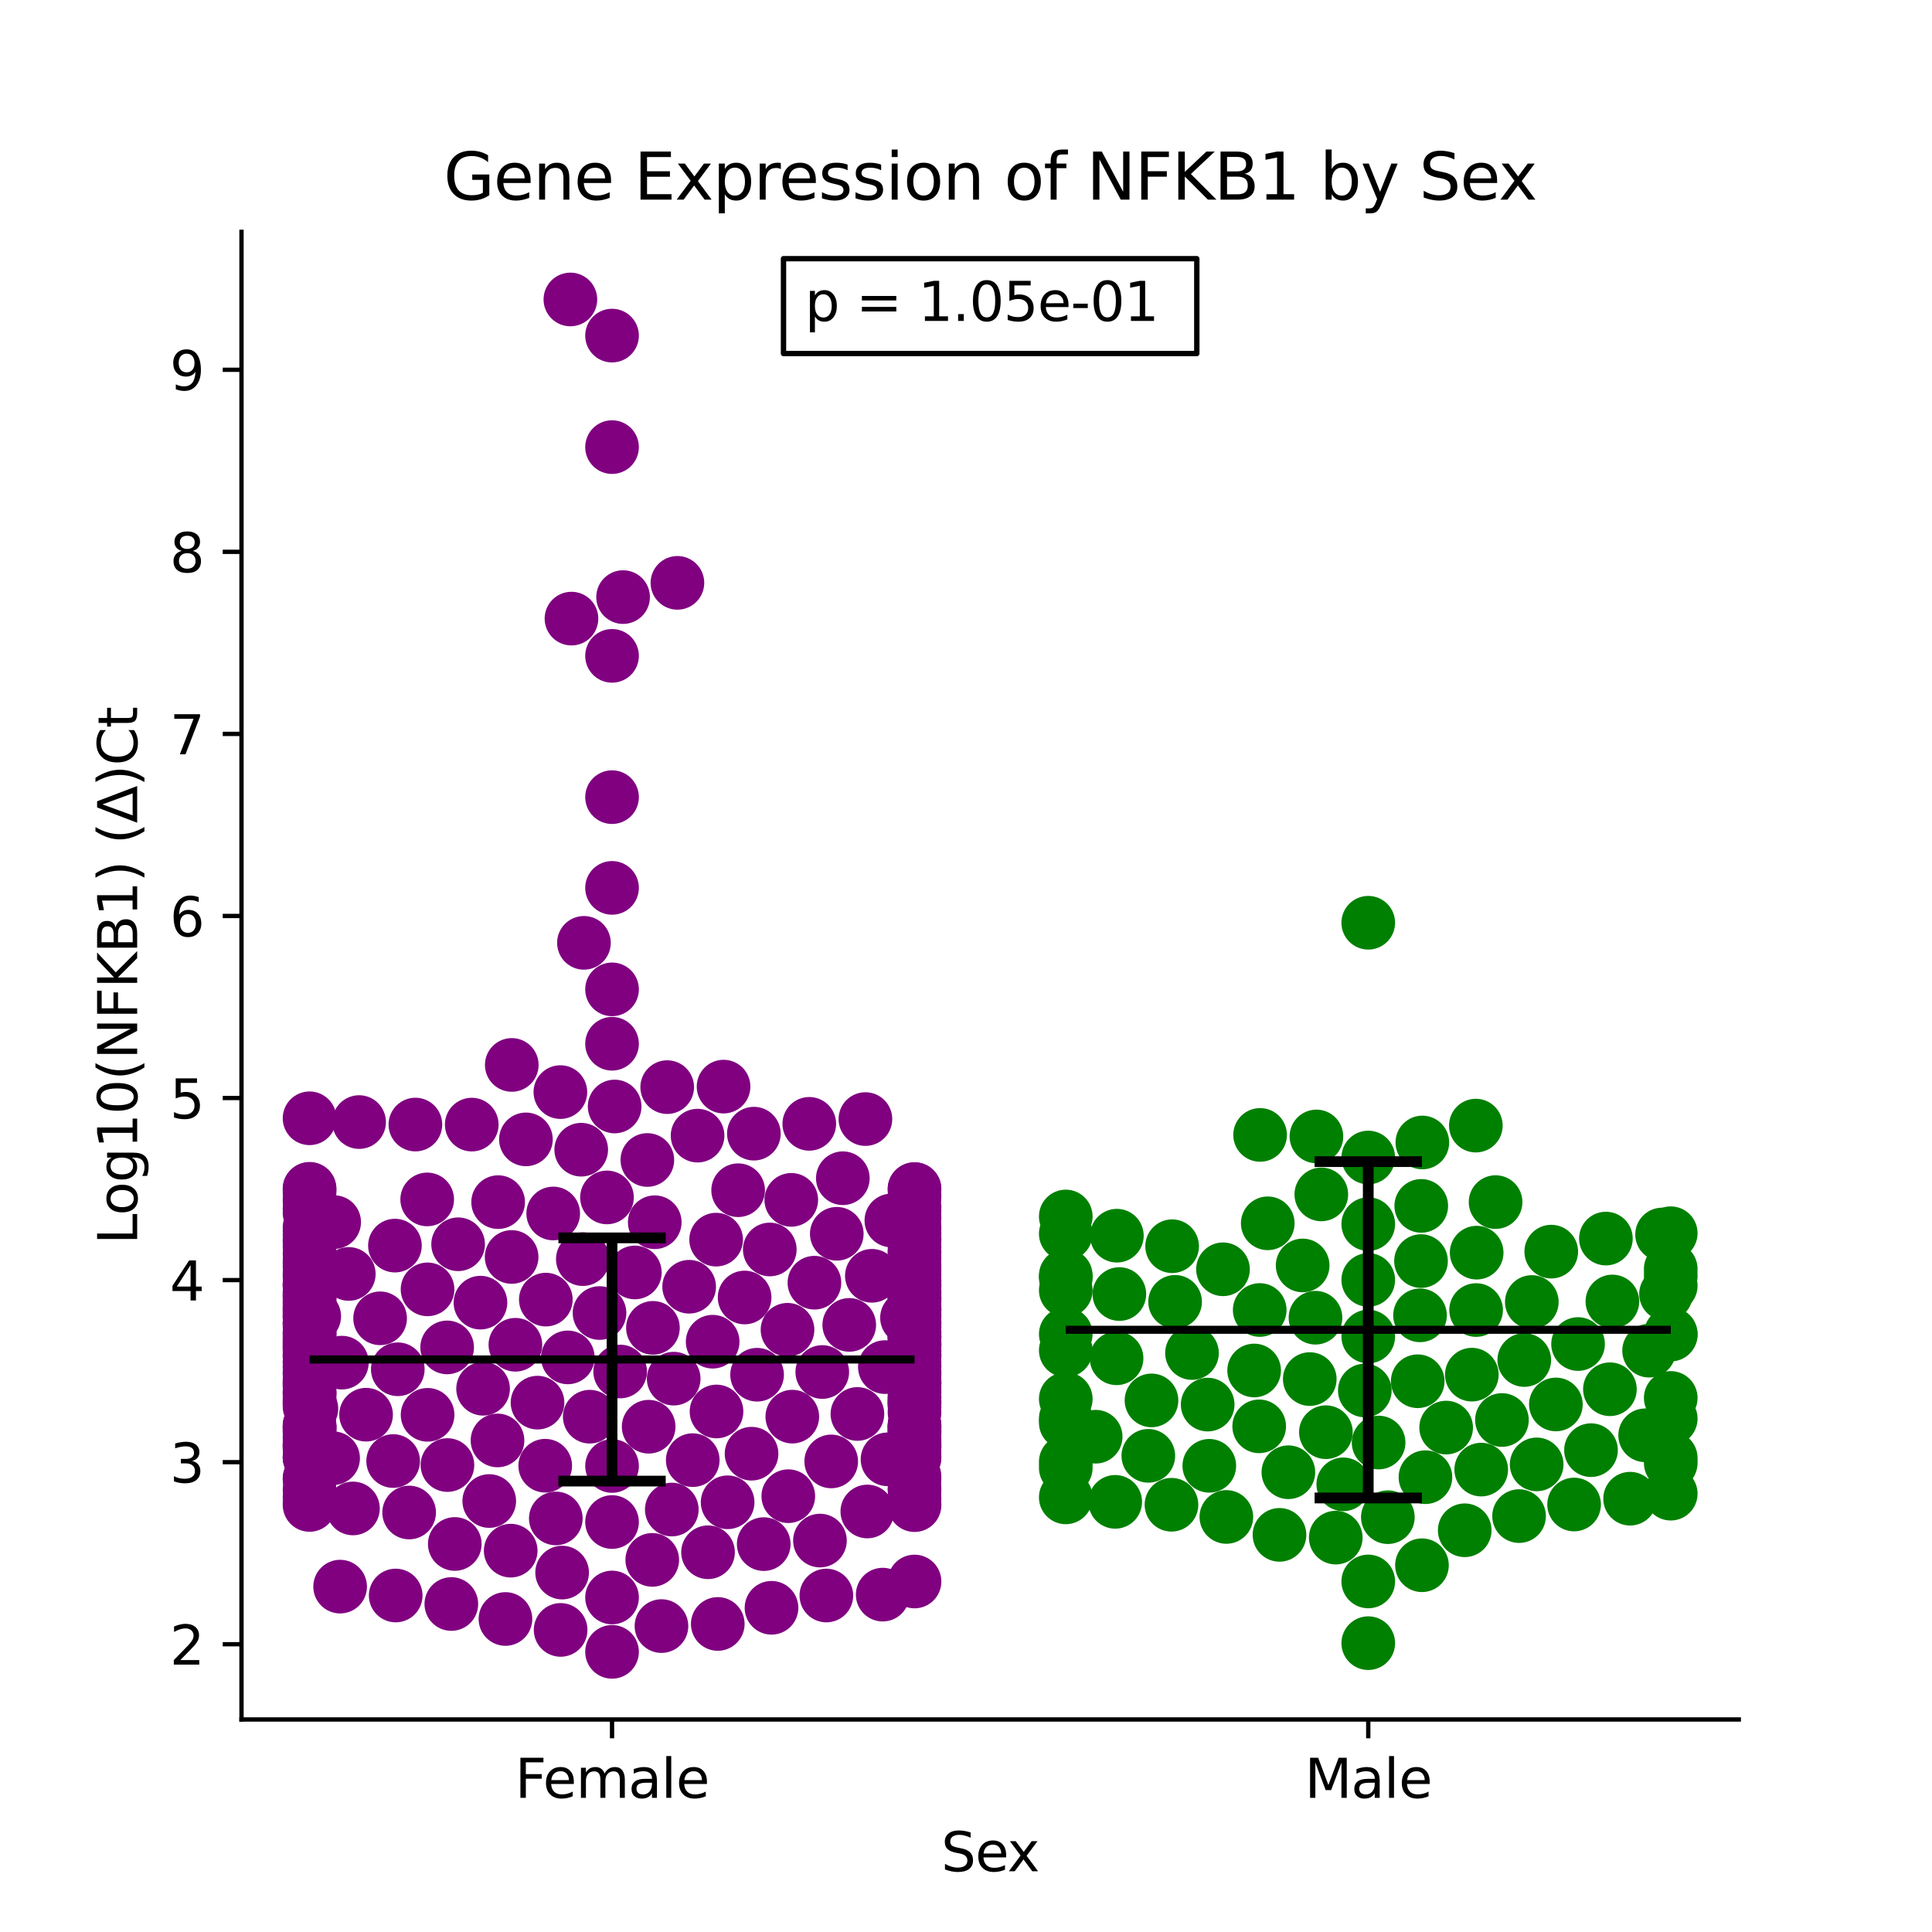 <?xml version="1.0" encoding="utf-8" standalone="no"?>
<!DOCTYPE svg PUBLIC "-//W3C//DTD SVG 1.1//EN"
  "http://www.w3.org/Graphics/SVG/1.1/DTD/svg11.dtd">
<svg xmlns:xlink="http://www.w3.org/1999/xlink" width="360pt" height="360pt" viewBox="0 0 360 360" xmlns="http://www.w3.org/2000/svg" version="1.1">
 <defs>
  <style type="text/css">*{stroke-linejoin: round; stroke-linecap: butt}</style>
 </defs>
 <g id="figure_1">
  <g id="patch_1">
   <path d="M 0 360 
L 360 360 
L 360 0 
L 0 0 
z
" style="fill: #ffffff"/>
  </g>
  <g id="axes_1">
   <g id="patch_2">
    <path d="M 45 320.4 
L 324 320.4 
L 324 43.2 
L 45 43.2 
z
" style="fill: #ffffff"/>
   </g>
   <g id="PathCollection_1">
    <defs>
     <path id="C0_0_9b8780eca6" d="M 0 5 
C 1.326 5 2.598 4.473 3.536 3.536 
C 4.473 2.598 5 1.326 5 -0 
C 5 -1.326 4.473 -2.598 3.536 -3.536 
C 2.598 -4.473 1.326 -5 0 -5 
C -1.326 -5 -2.598 -4.473 -3.536 -3.536 
C -4.473 -2.598 -5 -1.326 -5 0 
C -5 1.326 -4.473 2.598 -3.536 3.536 
C -2.598 4.473 -1.326 5 0 5 
z
"/>
    </defs>
    <g clip-path="url(#p3ce428d91e)">
     <use xlink:href="#C0_0_9b8780eca6" x="103.569" y="282.937" style="fill: #800080"/>
    </g>
    <g clip-path="url(#p3ce428d91e)">
     <use xlink:href="#C0_0_9b8780eca6" x="170.409" y="280.127" style="fill: #800080"/>
    </g>
    <g clip-path="url(#p3ce428d91e)">
     <use xlink:href="#C0_0_9b8780eca6" x="57.682" y="277.583" style="fill: #800080"/>
    </g>
    <g clip-path="url(#p3ce428d91e)">
     <use xlink:href="#C0_0_9b8780eca6" x="57.682" y="259.304" style="fill: #800080"/>
    </g>
    <g clip-path="url(#p3ce428d91e)">
     <use xlink:href="#C0_0_9b8780eca6" x="57.682" y="245.491" style="fill: #800080"/>
    </g>
    <g clip-path="url(#p3ce428d91e)">
     <use xlink:href="#C0_0_9b8780eca6" x="170.409" y="250.564" style="fill: #800080"/>
    </g>
    <g clip-path="url(#p3ce428d91e)">
     <use xlink:href="#C0_0_9b8780eca6" x="57.682" y="266.593" style="fill: #800080"/>
    </g>
    <g clip-path="url(#p3ce428d91e)">
     <use xlink:href="#C0_0_9b8780eca6" x="170.409" y="266.64" style="fill: #800080"/>
    </g>
    <g clip-path="url(#p3ce428d91e)">
     <use xlink:href="#C0_0_9b8780eca6" x="96.034" y="250.578" style="fill: #800080"/>
    </g>
    <g clip-path="url(#p3ce428d91e)">
     <use xlink:href="#C0_0_9b8780eca6" x="57.682" y="231.629" style="fill: #800080"/>
    </g>
    <g clip-path="url(#p3ce428d91e)">
     <use xlink:href="#C0_0_9b8780eca6" x="57.682" y="228.687" style="fill: #800080"/>
    </g>
    <g clip-path="url(#p3ce428d91e)">
     <use xlink:href="#C0_0_9b8780eca6" x="129.083" y="272.076" style="fill: #800080"/>
    </g>
    <g clip-path="url(#p3ce428d91e)">
     <use xlink:href="#C0_0_9b8780eca6" x="57.682" y="253.837" style="fill: #800080"/>
    </g>
    <g clip-path="url(#p3ce428d91e)">
     <use xlink:href="#C0_0_9b8780eca6" x="83.32" y="251.07" style="fill: #800080"/>
    </g>
    <g clip-path="url(#p3ce428d91e)">
     <use xlink:href="#C0_0_9b8780eca6" x="57.682" y="251.666" style="fill: #800080"/>
    </g>
    <g clip-path="url(#p3ce428d91e)">
     <use xlink:href="#C0_0_9b8780eca6" x="170.409" y="235.719" style="fill: #800080"/>
    </g>
    <g clip-path="url(#p3ce428d91e)">
     <use xlink:href="#C0_0_9b8780eca6" x="57.682" y="266.255" style="fill: #800080"/>
    </g>
    <g clip-path="url(#p3ce428d91e)">
     <use xlink:href="#C0_0_9b8780eca6" x="85.364" y="231.853" style="fill: #800080"/>
    </g>
    <g clip-path="url(#p3ce428d91e)">
     <use xlink:href="#C0_0_9b8780eca6" x="134.824" y="202.474" style="fill: #800080"/>
    </g>
    <g clip-path="url(#p3ce428d91e)">
     <use xlink:href="#C0_0_9b8780eca6" x="57.682" y="269.67" style="fill: #800080"/>
    </g>
    <g clip-path="url(#p3ce428d91e)">
     <use xlink:href="#C0_0_9b8780eca6" x="57.682" y="271.605" style="fill: #800080"/>
    </g>
    <g clip-path="url(#p3ce428d91e)">
     <use xlink:href="#C0_0_9b8780eca6" x="57.682" y="261.162" style="fill: #800080"/>
    </g>
    <g clip-path="url(#p3ce428d91e)">
     <use xlink:href="#C0_0_9b8780eca6" x="57.682" y="271.415" style="fill: #800080"/>
    </g>
    <g clip-path="url(#p3ce428d91e)">
     <use xlink:href="#C0_0_9b8780eca6" x="170.409" y="239.494" style="fill: #800080"/>
    </g>
    <g clip-path="url(#p3ce428d91e)">
     <use xlink:href="#C0_0_9b8780eca6" x="170.409" y="241.995" style="fill: #800080"/>
    </g>
    <g clip-path="url(#p3ce428d91e)">
     <use xlink:href="#C0_0_9b8780eca6" x="170.409" y="279.156" style="fill: #800080"/>
    </g>
    <g clip-path="url(#p3ce428d91e)">
     <use xlink:href="#C0_0_9b8780eca6" x="57.682" y="265.686" style="fill: #800080"/>
    </g>
    <g clip-path="url(#p3ce428d91e)">
     <use xlink:href="#C0_0_9b8780eca6" x="63.703" y="253.909" style="fill: #800080"/>
    </g>
    <g clip-path="url(#p3ce428d91e)">
     <use xlink:href="#C0_0_9b8780eca6" x="170.409" y="250.334" style="fill: #800080"/>
    </g>
    <g clip-path="url(#p3ce428d91e)">
     <use xlink:href="#C0_0_9b8780eca6" x="57.682" y="248.527" style="fill: #800080"/>
    </g>
    <g clip-path="url(#p3ce428d91e)">
     <use xlink:href="#C0_0_9b8780eca6" x="68.212" y="263.608" style="fill: #800080"/>
    </g>
    <g clip-path="url(#p3ce428d91e)">
     <use xlink:href="#C0_0_9b8780eca6" x="170.409" y="266.593" style="fill: #800080"/>
    </g>
    <g clip-path="url(#p3ce428d91e)">
     <use xlink:href="#C0_0_9b8780eca6" x="57.682" y="248.217" style="fill: #800080"/>
    </g>
    <g clip-path="url(#p3ce428d91e)">
     <use xlink:href="#C0_0_9b8780eca6" x="147.442" y="223.577" style="fill: #800080"/>
    </g>
    <g clip-path="url(#p3ce428d91e)">
     <use xlink:href="#C0_0_9b8780eca6" x="57.682" y="231.195" style="fill: #800080"/>
    </g>
    <g clip-path="url(#p3ce428d91e)">
     <use xlink:href="#C0_0_9b8780eca6" x="170.409" y="257.743" style="fill: #800080"/>
    </g>
    <g clip-path="url(#p3ce428d91e)">
     <use xlink:href="#C0_0_9b8780eca6" x="170.409" y="245.427" style="fill: #800080"/>
    </g>
    <g clip-path="url(#p3ce428d91e)">
     <use xlink:href="#C0_0_9b8780eca6" x="143.437" y="232.821" style="fill: #800080"/>
    </g>
    <g clip-path="url(#p3ce428d91e)">
     <use xlink:href="#C0_0_9b8780eca6" x="137.542" y="221.781" style="fill: #800080"/>
    </g>
    <g clip-path="url(#p3ce428d91e)">
     <use xlink:href="#C0_0_9b8780eca6" x="57.682" y="240.836" style="fill: #800080"/>
    </g>
    <g clip-path="url(#p3ce428d91e)">
     <use xlink:href="#C0_0_9b8780eca6" x="141.072" y="256.16" style="fill: #800080"/>
    </g>
    <g clip-path="url(#p3ce428d91e)">
     <use xlink:href="#C0_0_9b8780eca6" x="170.409" y="260.463" style="fill: #800080"/>
    </g>
    <g clip-path="url(#p3ce428d91e)">
     <use xlink:href="#C0_0_9b8780eca6" x="57.682" y="250.403" style="fill: #800080"/>
    </g>
    <g clip-path="url(#p3ce428d91e)">
     <use xlink:href="#C0_0_9b8780eca6" x="170.409" y="229.887" style="fill: #800080"/>
    </g>
    <g clip-path="url(#p3ce428d91e)">
     <use xlink:href="#C0_0_9b8780eca6" x="170.409" y="245.22" style="fill: #800080"/>
    </g>
    <g clip-path="url(#p3ce428d91e)">
     <use xlink:href="#C0_0_9b8780eca6" x="170.409" y="247.13" style="fill: #800080"/>
    </g>
    <g clip-path="url(#p3ce428d91e)">
     <use xlink:href="#C0_0_9b8780eca6" x="57.682" y="232.384" style="fill: #800080"/>
    </g>
    <g clip-path="url(#p3ce428d91e)">
     <use xlink:href="#C0_0_9b8780eca6" x="162.457" y="237.726" style="fill: #800080"/>
    </g>
    <g clip-path="url(#p3ce428d91e)">
     <use xlink:href="#C0_0_9b8780eca6" x="57.682" y="221.517" style="fill: #800080"/>
    </g>
    <g clip-path="url(#p3ce428d91e)">
     <use xlink:href="#C0_0_9b8780eca6" x="170.409" y="256.08" style="fill: #800080"/>
    </g>
    <g clip-path="url(#p3ce428d91e)">
     <use xlink:href="#C0_0_9b8780eca6" x="170.409" y="269.279" style="fill: #800080"/>
    </g>
    <g clip-path="url(#p3ce428d91e)">
     <use xlink:href="#C0_0_9b8780eca6" x="74.122" y="255.144" style="fill: #800080"/>
    </g>
    <g clip-path="url(#p3ce428d91e)">
     <use xlink:href="#C0_0_9b8780eca6" x="114.045" y="194.488" style="fill: #800080"/>
    </g>
    <g clip-path="url(#p3ce428d91e)">
     <use xlink:href="#C0_0_9b8780eca6" x="170.409" y="252.802" style="fill: #800080"/>
    </g>
    <g clip-path="url(#p3ce428d91e)">
     <use xlink:href="#C0_0_9b8780eca6" x="57.682" y="262.087" style="fill: #800080"/>
    </g>
    <g clip-path="url(#p3ce428d91e)">
     <use xlink:href="#C0_0_9b8780eca6" x="146.741" y="247.785" style="fill: #800080"/>
    </g>
    <g clip-path="url(#p3ce428d91e)">
     <use xlink:href="#C0_0_9b8780eca6" x="170.409" y="261.064" style="fill: #800080"/>
    </g>
    <g clip-path="url(#p3ce428d91e)">
     <use xlink:href="#C0_0_9b8780eca6" x="57.682" y="254.66" style="fill: #800080"/>
    </g>
    <g clip-path="url(#p3ce428d91e)">
     <use xlink:href="#C0_0_9b8780eca6" x="57.682" y="251.065" style="fill: #800080"/>
    </g>
    <g clip-path="url(#p3ce428d91e)">
     <use xlink:href="#C0_0_9b8780eca6" x="57.682" y="265.627" style="fill: #800080"/>
    </g>
    <g clip-path="url(#p3ce428d91e)">
     <use xlink:href="#C0_0_9b8780eca6" x="57.682" y="256.146" style="fill: #800080"/>
    </g>
    <g clip-path="url(#p3ce428d91e)">
     <use xlink:href="#C0_0_9b8780eca6" x="57.682" y="249.83" style="fill: #800080"/>
    </g>
    <g clip-path="url(#p3ce428d91e)">
     <use xlink:href="#C0_0_9b8780eca6" x="170.409" y="241.134" style="fill: #800080"/>
    </g>
    <g clip-path="url(#p3ce428d91e)">
     <use xlink:href="#C0_0_9b8780eca6" x="155.922" y="229.899" style="fill: #800080"/>
    </g>
    <g clip-path="url(#p3ce428d91e)">
     <use xlink:href="#C0_0_9b8780eca6" x="147.632" y="263.968" style="fill: #800080"/>
    </g>
    <g clip-path="url(#p3ce428d91e)">
     <use xlink:href="#C0_0_9b8780eca6" x="57.682" y="265.908" style="fill: #800080"/>
    </g>
    <g clip-path="url(#p3ce428d91e)">
     <use xlink:href="#C0_0_9b8780eca6" x="170.409" y="241.947" style="fill: #800080"/>
    </g>
    <g clip-path="url(#p3ce428d91e)">
     <use xlink:href="#C0_0_9b8780eca6" x="170.409" y="231.293" style="fill: #800080"/>
    </g>
    <g clip-path="url(#p3ce428d91e)">
     <use xlink:href="#C0_0_9b8780eca6" x="170.409" y="230.815" style="fill: #800080"/>
    </g>
    <g clip-path="url(#p3ce428d91e)">
     <use xlink:href="#C0_0_9b8780eca6" x="170.409" y="251.826" style="fill: #800080"/>
    </g>
    <g clip-path="url(#p3ce428d91e)">
     <use xlink:href="#C0_0_9b8780eca6" x="120.625" y="216.147" style="fill: #800080"/>
    </g>
    <g clip-path="url(#p3ce428d91e)">
     <use xlink:href="#C0_0_9b8780eca6" x="57.682" y="255.805" style="fill: #800080"/>
    </g>
    <g clip-path="url(#p3ce428d91e)">
     <use xlink:href="#C0_0_9b8780eca6" x="57.682" y="251.25" style="fill: #800080"/>
    </g>
    <g clip-path="url(#p3ce428d91e)">
     <use xlink:href="#C0_0_9b8780eca6" x="57.682" y="233.648" style="fill: #800080"/>
    </g>
    <g clip-path="url(#p3ce428d91e)">
     <use xlink:href="#C0_0_9b8780eca6" x="57.682" y="257.65" style="fill: #800080"/>
    </g>
    <g clip-path="url(#p3ce428d91e)">
     <use xlink:href="#C0_0_9b8780eca6" x="57.682" y="257" style="fill: #800080"/>
    </g>
    <g clip-path="url(#p3ce428d91e)">
     <use xlink:href="#C0_0_9b8780eca6" x="170.409" y="243.453" style="fill: #800080"/>
    </g>
    <g clip-path="url(#p3ce428d91e)">
     <use xlink:href="#C0_0_9b8780eca6" x="170.409" y="239.665" style="fill: #800080"/>
    </g>
    <g clip-path="url(#p3ce428d91e)">
     <use xlink:href="#C0_0_9b8780eca6" x="108.808" y="175.687" style="fill: #800080"/>
    </g>
    <g clip-path="url(#p3ce428d91e)">
     <use xlink:href="#C0_0_9b8780eca6" x="77.403" y="209.545" style="fill: #800080"/>
    </g>
    <g clip-path="url(#p3ce428d91e)">
     <use xlink:href="#C0_0_9b8780eca6" x="57.682" y="223.917" style="fill: #800080"/>
    </g>
    <g clip-path="url(#p3ce428d91e)">
     <use xlink:href="#C0_0_9b8780eca6" x="106.486" y="115.269" style="fill: #800080"/>
    </g>
    <g clip-path="url(#p3ce428d91e)">
     <use xlink:href="#C0_0_9b8780eca6" x="114.045" y="62.534" style="fill: #800080"/>
    </g>
    <g clip-path="url(#p3ce428d91e)">
     <use xlink:href="#C0_0_9b8780eca6" x="57.682" y="241.664" style="fill: #800080"/>
    </g>
    <g clip-path="url(#p3ce428d91e)">
     <use xlink:href="#C0_0_9b8780eca6" x="170.409" y="270.571" style="fill: #800080"/>
    </g>
    <g clip-path="url(#p3ce428d91e)">
     <use xlink:href="#C0_0_9b8780eca6" x="161.612" y="281.645" style="fill: #800080"/>
    </g>
    <g clip-path="url(#p3ce428d91e)">
     <use xlink:href="#C0_0_9b8780eca6" x="125.532" y="256.889" style="fill: #800080"/>
    </g>
    <g clip-path="url(#p3ce428d91e)">
     <use xlink:href="#C0_0_9b8780eca6" x="170.409" y="243.936" style="fill: #800080"/>
    </g>
    <g clip-path="url(#p3ce428d91e)">
     <use xlink:href="#C0_0_9b8780eca6" x="133.443" y="230.988" style="fill: #800080"/>
    </g>
    <g clip-path="url(#p3ce428d91e)">
     <use xlink:href="#C0_0_9b8780eca6" x="153.218" y="255.655" style="fill: #800080"/>
    </g>
    <g clip-path="url(#p3ce428d91e)">
     <use xlink:href="#C0_0_9b8780eca6" x="170.409" y="261.566" style="fill: #800080"/>
    </g>
    <g clip-path="url(#p3ce428d91e)">
     <use xlink:href="#C0_0_9b8780eca6" x="170.409" y="249.001" style="fill: #800080"/>
    </g>
    <g clip-path="url(#p3ce428d91e)">
     <use xlink:href="#C0_0_9b8780eca6" x="57.682" y="235.992" style="fill: #800080"/>
    </g>
    <g clip-path="url(#p3ce428d91e)">
     <use xlink:href="#C0_0_9b8780eca6" x="170.409" y="232.276" style="fill: #800080"/>
    </g>
    <g clip-path="url(#p3ce428d91e)">
     <use xlink:href="#C0_0_9b8780eca6" x="57.682" y="248.353" style="fill: #800080"/>
    </g>
    <g clip-path="url(#p3ce428d91e)">
     <use xlink:href="#C0_0_9b8780eca6" x="57.682" y="243.229" style="fill: #800080"/>
    </g>
    <g clip-path="url(#p3ce428d91e)">
     <use xlink:href="#C0_0_9b8780eca6" x="170.409" y="240.74" style="fill: #800080"/>
    </g>
    <g clip-path="url(#p3ce428d91e)">
     <use xlink:href="#C0_0_9b8780eca6" x="170.409" y="244.112" style="fill: #800080"/>
    </g>
    <g clip-path="url(#p3ce428d91e)">
     <use xlink:href="#C0_0_9b8780eca6" x="170.409" y="271.45" style="fill: #800080"/>
    </g>
    <g clip-path="url(#p3ce428d91e)">
     <use xlink:href="#C0_0_9b8780eca6" x="57.682" y="258.345" style="fill: #800080"/>
    </g>
    <g clip-path="url(#p3ce428d91e)">
     <use xlink:href="#C0_0_9b8780eca6" x="57.682" y="245.42" style="fill: #800080"/>
    </g>
    <g clip-path="url(#p3ce428d91e)">
     <use xlink:href="#C0_0_9b8780eca6" x="57.682" y="234.958" style="fill: #800080"/>
    </g>
    <g clip-path="url(#p3ce428d91e)">
     <use xlink:href="#C0_0_9b8780eca6" x="170.409" y="225.493" style="fill: #800080"/>
    </g>
    <g clip-path="url(#p3ce428d91e)">
     <use xlink:href="#C0_0_9b8780eca6" x="57.682" y="258.151" style="fill: #800080"/>
    </g>
    <g clip-path="url(#p3ce428d91e)">
     <use xlink:href="#C0_0_9b8780eca6" x="57.682" y="260.973" style="fill: #800080"/>
    </g>
    <g clip-path="url(#p3ce428d91e)">
     <use xlink:href="#C0_0_9b8780eca6" x="170.409" y="243.943" style="fill: #800080"/>
    </g>
    <g clip-path="url(#p3ce428d91e)">
     <use xlink:href="#C0_0_9b8780eca6" x="57.682" y="221.589" style="fill: #800080"/>
    </g>
    <g clip-path="url(#p3ce428d91e)">
     <use xlink:href="#C0_0_9b8780eca6" x="170.409" y="246.317" style="fill: #800080"/>
    </g>
    <g clip-path="url(#p3ce428d91e)">
     <use xlink:href="#C0_0_9b8780eca6" x="170.409" y="252.528" style="fill: #800080"/>
    </g>
    <g clip-path="url(#p3ce428d91e)">
     <use xlink:href="#C0_0_9b8780eca6" x="57.682" y="268.54" style="fill: #800080"/>
    </g>
    <g clip-path="url(#p3ce428d91e)">
     <use xlink:href="#C0_0_9b8780eca6" x="57.682" y="266.083" style="fill: #800080"/>
    </g>
    <g clip-path="url(#p3ce428d91e)">
     <use xlink:href="#C0_0_9b8780eca6" x="57.682" y="244.016" style="fill: #800080"/>
    </g>
    <g clip-path="url(#p3ce428d91e)">
     <use xlink:href="#C0_0_9b8780eca6" x="57.682" y="252.767" style="fill: #800080"/>
    </g>
    <g clip-path="url(#p3ce428d91e)">
     <use xlink:href="#C0_0_9b8780eca6" x="57.682" y="259.841" style="fill: #800080"/>
    </g>
    <g clip-path="url(#p3ce428d91e)">
     <use xlink:href="#C0_0_9b8780eca6" x="58.026" y="262.489" style="fill: #800080"/>
    </g>
    <g clip-path="url(#p3ce428d91e)">
     <use xlink:href="#C0_0_9b8780eca6" x="57.682" y="257.767" style="fill: #800080"/>
    </g>
    <g clip-path="url(#p3ce428d91e)">
     <use xlink:href="#C0_0_9b8780eca6" x="170.409" y="245.056" style="fill: #800080"/>
    </g>
    <g clip-path="url(#p3ce428d91e)">
     <use xlink:href="#C0_0_9b8780eca6" x="170.409" y="251.656" style="fill: #800080"/>
    </g>
    <g clip-path="url(#p3ce428d91e)">
     <use xlink:href="#C0_0_9b8780eca6" x="170.409" y="269.167" style="fill: #800080"/>
    </g>
    <g clip-path="url(#p3ce428d91e)">
     <use xlink:href="#C0_0_9b8780eca6" x="170.409" y="280.461" style="fill: #800080"/>
    </g>
    <g clip-path="url(#p3ce428d91e)">
     <use xlink:href="#C0_0_9b8780eca6" x="170.409" y="241.979" style="fill: #800080"/>
    </g>
    <g clip-path="url(#p3ce428d91e)">
     <use xlink:href="#C0_0_9b8780eca6" x="57.682" y="239.564" style="fill: #800080"/>
    </g>
    <g clip-path="url(#p3ce428d91e)">
     <use xlink:href="#C0_0_9b8780eca6" x="103.083" y="226.115" style="fill: #800080"/>
    </g>
    <g clip-path="url(#p3ce428d91e)">
     <use xlink:href="#C0_0_9b8780eca6" x="170.409" y="258.765" style="fill: #800080"/>
    </g>
    <g clip-path="url(#p3ce428d91e)">
     <use xlink:href="#C0_0_9b8780eca6" x="161.256" y="208.524" style="fill: #800080"/>
    </g>
    <g clip-path="url(#p3ce428d91e)">
     <use xlink:href="#C0_0_9b8780eca6" x="57.682" y="226.003" style="fill: #800080"/>
    </g>
    <g clip-path="url(#p3ce428d91e)">
     <use xlink:href="#C0_0_9b8780eca6" x="170.409" y="230.96" style="fill: #800080"/>
    </g>
    <g clip-path="url(#p3ce428d91e)">
     <use xlink:href="#C0_0_9b8780eca6" x="57.682" y="257.515" style="fill: #800080"/>
    </g>
    <g clip-path="url(#p3ce428d91e)">
     <use xlink:href="#C0_0_9b8780eca6" x="170.409" y="248.976" style="fill: #800080"/>
    </g>
    <g clip-path="url(#p3ce428d91e)">
     <use xlink:href="#C0_0_9b8780eca6" x="170.409" y="250.508" style="fill: #800080"/>
    </g>
    <g clip-path="url(#p3ce428d91e)">
     <use xlink:href="#C0_0_9b8780eca6" x="57.682" y="237.889" style="fill: #800080"/>
    </g>
    <g clip-path="url(#p3ce428d91e)">
     <use xlink:href="#C0_0_9b8780eca6" x="114.045" y="165.444" style="fill: #800080"/>
    </g>
    <g clip-path="url(#p3ce428d91e)">
     <use xlink:href="#C0_0_9b8780eca6" x="106.283" y="55.8" style="fill: #800080"/>
    </g>
    <g clip-path="url(#p3ce428d91e)">
     <use xlink:href="#C0_0_9b8780eca6" x="126.228" y="108.606" style="fill: #800080"/>
    </g>
    <g clip-path="url(#p3ce428d91e)">
     <use xlink:href="#C0_0_9b8780eca6" x="114.045" y="148.536" style="fill: #800080"/>
    </g>
    <g clip-path="url(#p3ce428d91e)">
     <use xlink:href="#C0_0_9b8780eca6" x="170.409" y="236.96" style="fill: #800080"/>
    </g>
    <g clip-path="url(#p3ce428d91e)">
     <use xlink:href="#C0_0_9b8780eca6" x="170.409" y="250.995" style="fill: #800080"/>
    </g>
    <g clip-path="url(#p3ce428d91e)">
     <use xlink:href="#C0_0_9b8780eca6" x="170.409" y="258.295" style="fill: #800080"/>
    </g>
    <g clip-path="url(#p3ce428d91e)">
     <use xlink:href="#C0_0_9b8780eca6" x="170.409" y="277.301" style="fill: #800080"/>
    </g>
    <g clip-path="url(#p3ce428d91e)">
     <use xlink:href="#C0_0_9b8780eca6" x="57.682" y="239.714" style="fill: #800080"/>
    </g>
    <g clip-path="url(#p3ce428d91e)">
     <use xlink:href="#C0_0_9b8780eca6" x="66.915" y="209.082" style="fill: #800080"/>
    </g>
    <g clip-path="url(#p3ce428d91e)">
     <use xlink:href="#C0_0_9b8780eca6" x="159.767" y="263.472" style="fill: #800080"/>
    </g>
    <g clip-path="url(#p3ce428d91e)">
     <use xlink:href="#C0_0_9b8780eca6" x="170.409" y="265.991" style="fill: #800080"/>
    </g>
    <g clip-path="url(#p3ce428d91e)">
     <use xlink:href="#C0_0_9b8780eca6" x="57.682" y="237.089" style="fill: #800080"/>
    </g>
    <g clip-path="url(#p3ce428d91e)">
     <use xlink:href="#C0_0_9b8780eca6" x="114.531" y="206.179" style="fill: #800080"/>
    </g>
    <g clip-path="url(#p3ce428d91e)">
     <use xlink:href="#C0_0_9b8780eca6" x="97.998" y="212.307" style="fill: #800080"/>
    </g>
    <g clip-path="url(#p3ce428d91e)">
     <use xlink:href="#C0_0_9b8780eca6" x="83.373" y="272.991" style="fill: #800080"/>
    </g>
    <g clip-path="url(#p3ce428d91e)">
     <use xlink:href="#C0_0_9b8780eca6" x="57.682" y="267.911" style="fill: #800080"/>
    </g>
    <g clip-path="url(#p3ce428d91e)">
     <use xlink:href="#C0_0_9b8780eca6" x="58.549" y="245.277" style="fill: #800080"/>
    </g>
    <g clip-path="url(#p3ce428d91e)">
     <use xlink:href="#C0_0_9b8780eca6" x="111.713" y="244.664" style="fill: #800080"/>
    </g>
    <g clip-path="url(#p3ce428d91e)">
     <use xlink:href="#C0_0_9b8780eca6" x="170.409" y="246.692" style="fill: #800080"/>
    </g>
    <g clip-path="url(#p3ce428d91e)">
     <use xlink:href="#C0_0_9b8780eca6" x="170.409" y="268.645" style="fill: #800080"/>
    </g>
    <g clip-path="url(#p3ce428d91e)">
     <use xlink:href="#C0_0_9b8780eca6" x="170.409" y="259.422" style="fill: #800080"/>
    </g>
    <g clip-path="url(#p3ce428d91e)">
     <use xlink:href="#C0_0_9b8780eca6" x="170.409" y="248.111" style="fill: #800080"/>
    </g>
    <g clip-path="url(#p3ce428d91e)">
     <use xlink:href="#C0_0_9b8780eca6" x="170.409" y="255.725" style="fill: #800080"/>
    </g>
    <g clip-path="url(#p3ce428d91e)">
     <use xlink:href="#C0_0_9b8780eca6" x="158.245" y="246.875" style="fill: #800080"/>
    </g>
    <g clip-path="url(#p3ce428d91e)">
     <use xlink:href="#C0_0_9b8780eca6" x="140.041" y="270.876" style="fill: #800080"/>
    </g>
    <g clip-path="url(#p3ce428d91e)">
     <use xlink:href="#C0_0_9b8780eca6" x="57.682" y="249.034" style="fill: #800080"/>
    </g>
    <g clip-path="url(#p3ce428d91e)">
     <use xlink:href="#C0_0_9b8780eca6" x="169.006" y="245.542" style="fill: #800080"/>
    </g>
    <g clip-path="url(#p3ce428d91e)">
     <use xlink:href="#C0_0_9b8780eca6" x="57.682" y="239.168" style="fill: #800080"/>
    </g>
    <g clip-path="url(#p3ce428d91e)">
     <use xlink:href="#C0_0_9b8780eca6" x="108.302" y="214.229" style="fill: #800080"/>
    </g>
    <g clip-path="url(#p3ce428d91e)">
     <use xlink:href="#C0_0_9b8780eca6" x="57.682" y="250.222" style="fill: #800080"/>
    </g>
    <g clip-path="url(#p3ce428d91e)">
     <use xlink:href="#C0_0_9b8780eca6" x="170.409" y="255.619" style="fill: #800080"/>
    </g>
    <g clip-path="url(#p3ce428d91e)">
     <use xlink:href="#C0_0_9b8780eca6" x="57.682" y="269.992" style="fill: #800080"/>
    </g>
    <g clip-path="url(#p3ce428d91e)">
     <use xlink:href="#C0_0_9b8780eca6" x="170.409" y="247.328" style="fill: #800080"/>
    </g>
    <g clip-path="url(#p3ce428d91e)">
     <use xlink:href="#C0_0_9b8780eca6" x="114.045" y="184.354" style="fill: #800080"/>
    </g>
    <g clip-path="url(#p3ce428d91e)">
     <use xlink:href="#C0_0_9b8780eca6" x="114.045" y="83.312" style="fill: #800080"/>
    </g>
    <g clip-path="url(#p3ce428d91e)">
     <use xlink:href="#C0_0_9b8780eca6" x="114.045" y="122.209" style="fill: #800080"/>
    </g>
    <g clip-path="url(#p3ce428d91e)">
     <use xlink:href="#C0_0_9b8780eca6" x="116.104" y="111.259" style="fill: #800080"/>
    </g>
    <g clip-path="url(#p3ce428d91e)">
     <use xlink:href="#C0_0_9b8780eca6" x="170.409" y="238.827" style="fill: #800080"/>
    </g>
    <g clip-path="url(#p3ce428d91e)">
     <use xlink:href="#C0_0_9b8780eca6" x="57.682" y="261.498" style="fill: #800080"/>
    </g>
    <g clip-path="url(#p3ce428d91e)">
     <use xlink:href="#C0_0_9b8780eca6" x="65.767" y="281.077" style="fill: #800080"/>
    </g>
    <g clip-path="url(#p3ce428d91e)">
     <use xlink:href="#C0_0_9b8780eca6" x="170.409" y="269.644" style="fill: #800080"/>
    </g>
    <g clip-path="url(#p3ce428d91e)">
     <use xlink:href="#C0_0_9b8780eca6" x="89.526" y="242.73" style="fill: #800080"/>
    </g>
    <g clip-path="url(#p3ce428d91e)">
     <use xlink:href="#C0_0_9b8780eca6" x="170.409" y="233.227" style="fill: #800080"/>
    </g>
    <g clip-path="url(#p3ce428d91e)">
     <use xlink:href="#C0_0_9b8780eca6" x="120.868" y="265.848" style="fill: #800080"/>
    </g>
    <g clip-path="url(#p3ce428d91e)">
     <use xlink:href="#C0_0_9b8780eca6" x="114.045" y="307.8" style="fill: #800080"/>
    </g>
    <g clip-path="url(#p3ce428d91e)">
     <use xlink:href="#C0_0_9b8780eca6" x="170.409" y="268.651" style="fill: #800080"/>
    </g>
    <g clip-path="url(#p3ce428d91e)">
     <use xlink:href="#C0_0_9b8780eca6" x="170.409" y="229.067" style="fill: #800080"/>
    </g>
    <g clip-path="url(#p3ce428d91e)">
     <use xlink:href="#C0_0_9b8780eca6" x="57.682" y="252.675" style="fill: #800080"/>
    </g>
    <g clip-path="url(#p3ce428d91e)">
     <use xlink:href="#C0_0_9b8780eca6" x="170.409" y="277.75" style="fill: #800080"/>
    </g>
    <g clip-path="url(#p3ce428d91e)">
     <use xlink:href="#C0_0_9b8780eca6" x="57.682" y="269.232" style="fill: #800080"/>
    </g>
    <g clip-path="url(#p3ce428d91e)">
     <use xlink:href="#C0_0_9b8780eca6" x="57.682" y="242.547" style="fill: #800080"/>
    </g>
    <g clip-path="url(#p3ce428d91e)">
     <use xlink:href="#C0_0_9b8780eca6" x="57.682" y="246.505" style="fill: #800080"/>
    </g>
    <g clip-path="url(#p3ce428d91e)">
     <use xlink:href="#C0_0_9b8780eca6" x="73.59" y="232.1" style="fill: #800080"/>
    </g>
    <g clip-path="url(#p3ce428d91e)">
     <use xlink:href="#C0_0_9b8780eca6" x="135.582" y="279.93" style="fill: #800080"/>
    </g>
    <g clip-path="url(#p3ce428d91e)">
     <use xlink:href="#C0_0_9b8780eca6" x="57.682" y="267.658" style="fill: #800080"/>
    </g>
    <g clip-path="url(#p3ce428d91e)">
     <use xlink:href="#C0_0_9b8780eca6" x="170.409" y="265.765" style="fill: #800080"/>
    </g>
    <g clip-path="url(#p3ce428d91e)">
     <use xlink:href="#C0_0_9b8780eca6" x="170.409" y="254.61" style="fill: #800080"/>
    </g>
    <g clip-path="url(#p3ce428d91e)">
     <use xlink:href="#C0_0_9b8780eca6" x="95.334" y="234.217" style="fill: #800080"/>
    </g>
    <g clip-path="url(#p3ce428d91e)">
     <use xlink:href="#C0_0_9b8780eca6" x="133.511" y="263.009" style="fill: #800080"/>
    </g>
    <g clip-path="url(#p3ce428d91e)">
     <use xlink:href="#C0_0_9b8780eca6" x="57.682" y="249.205" style="fill: #800080"/>
    </g>
    <g clip-path="url(#p3ce428d91e)">
     <use xlink:href="#C0_0_9b8780eca6" x="57.682" y="250.96" style="fill: #800080"/>
    </g>
    <g clip-path="url(#p3ce428d91e)">
     <use xlink:href="#C0_0_9b8780eca6" x="57.682" y="230.095" style="fill: #800080"/>
    </g>
    <g clip-path="url(#p3ce428d91e)">
     <use xlink:href="#C0_0_9b8780eca6" x="166.094" y="227.417" style="fill: #800080"/>
    </g>
    <g clip-path="url(#p3ce428d91e)">
     <use xlink:href="#C0_0_9b8780eca6" x="170.409" y="275.577" style="fill: #800080"/>
    </g>
    <g clip-path="url(#p3ce428d91e)">
     <use xlink:href="#C0_0_9b8780eca6" x="57.682" y="245.172" style="fill: #800080"/>
    </g>
    <g clip-path="url(#p3ce428d91e)">
     <use xlink:href="#C0_0_9b8780eca6" x="142.31" y="287.725" style="fill: #800080"/>
    </g>
    <g clip-path="url(#p3ce428d91e)">
     <use xlink:href="#C0_0_9b8780eca6" x="70.827" y="245.649" style="fill: #800080"/>
    </g>
    <g clip-path="url(#p3ce428d91e)">
     <use xlink:href="#C0_0_9b8780eca6" x="57.682" y="225.214" style="fill: #800080"/>
    </g>
    <g clip-path="url(#p3ce428d91e)">
     <use xlink:href="#C0_0_9b8780eca6" x="170.409" y="265.522" style="fill: #800080"/>
    </g>
    <g clip-path="url(#p3ce428d91e)">
     <use xlink:href="#C0_0_9b8780eca6" x="57.682" y="247.276" style="fill: #800080"/>
    </g>
    <g clip-path="url(#p3ce428d91e)">
     <use xlink:href="#C0_0_9b8780eca6" x="152.787" y="287.063" style="fill: #800080"/>
    </g>
    <g clip-path="url(#p3ce428d91e)">
     <use xlink:href="#C0_0_9b8780eca6" x="57.682" y="239.44" style="fill: #800080"/>
    </g>
    <g clip-path="url(#p3ce428d91e)">
     <use xlink:href="#C0_0_9b8780eca6" x="140.474" y="211.241" style="fill: #800080"/>
    </g>
    <g clip-path="url(#p3ce428d91e)">
     <use xlink:href="#C0_0_9b8780eca6" x="57.682" y="259.715" style="fill: #800080"/>
    </g>
    <g clip-path="url(#p3ce428d91e)">
     <use xlink:href="#C0_0_9b8780eca6" x="90.016" y="258.773" style="fill: #800080"/>
    </g>
    <g clip-path="url(#p3ce428d91e)">
     <use xlink:href="#C0_0_9b8780eca6" x="57.682" y="208.377" style="fill: #800080"/>
    </g>
    <g clip-path="url(#p3ce428d91e)">
     <use xlink:href="#C0_0_9b8780eca6" x="150.797" y="209.411" style="fill: #800080"/>
    </g>
    <g clip-path="url(#p3ce428d91e)">
     <use xlink:href="#C0_0_9b8780eca6" x="170.409" y="244.007" style="fill: #800080"/>
    </g>
    <g clip-path="url(#p3ce428d91e)">
     <use xlink:href="#C0_0_9b8780eca6" x="114.045" y="273.165" style="fill: #800080"/>
    </g>
    <g clip-path="url(#p3ce428d91e)">
     <use xlink:href="#C0_0_9b8780eca6" x="154.885" y="272.315" style="fill: #800080"/>
    </g>
    <g clip-path="url(#p3ce428d91e)">
     <use xlink:href="#C0_0_9b8780eca6" x="170.409" y="248.301" style="fill: #800080"/>
    </g>
    <g clip-path="url(#p3ce428d91e)">
     <use xlink:href="#C0_0_9b8780eca6" x="170.409" y="249.358" style="fill: #800080"/>
    </g>
    <g clip-path="url(#p3ce428d91e)">
     <use xlink:href="#C0_0_9b8780eca6" x="170.409" y="250.674" style="fill: #800080"/>
    </g>
    <g clip-path="url(#p3ce428d91e)">
     <use xlink:href="#C0_0_9b8780eca6" x="63.378" y="295.643" style="fill: #800080"/>
    </g>
    <g clip-path="url(#p3ce428d91e)">
     <use xlink:href="#C0_0_9b8780eca6" x="57.682" y="275.447" style="fill: #800080"/>
    </g>
    <g clip-path="url(#p3ce428d91e)">
     <use xlink:href="#C0_0_9b8780eca6" x="57.682" y="252.559" style="fill: #800080"/>
    </g>
    <g clip-path="url(#p3ce428d91e)">
     <use xlink:href="#C0_0_9b8780eca6" x="87.903" y="209.553" style="fill: #800080"/>
    </g>
    <g clip-path="url(#p3ce428d91e)">
     <use xlink:href="#C0_0_9b8780eca6" x="170.409" y="263.207" style="fill: #800080"/>
    </g>
    <g clip-path="url(#p3ce428d91e)">
     <use xlink:href="#C0_0_9b8780eca6" x="57.682" y="246.488" style="fill: #800080"/>
    </g>
    <g clip-path="url(#p3ce428d91e)">
     <use xlink:href="#C0_0_9b8780eca6" x="151.756" y="239.013" style="fill: #800080"/>
    </g>
    <g clip-path="url(#p3ce428d91e)">
     <use xlink:href="#C0_0_9b8780eca6" x="170.409" y="252.581" style="fill: #800080"/>
    </g>
    <g clip-path="url(#p3ce428d91e)">
     <use xlink:href="#C0_0_9b8780eca6" x="170.409" y="222.697" style="fill: #800080"/>
    </g>
    <g clip-path="url(#p3ce428d91e)">
     <use xlink:href="#C0_0_9b8780eca6" x="170.409" y="261.24" style="fill: #800080"/>
    </g>
    <g clip-path="url(#p3ce428d91e)">
     <use xlink:href="#C0_0_9b8780eca6" x="170.409" y="244.604" style="fill: #800080"/>
    </g>
    <g clip-path="url(#p3ce428d91e)">
     <use xlink:href="#C0_0_9b8780eca6" x="105.804" y="252.931" style="fill: #800080"/>
    </g>
    <g clip-path="url(#p3ce428d91e)">
     <use xlink:href="#C0_0_9b8780eca6" x="170.409" y="257.241" style="fill: #800080"/>
    </g>
    <g clip-path="url(#p3ce428d91e)">
     <use xlink:href="#C0_0_9b8780eca6" x="57.682" y="242.699" style="fill: #800080"/>
    </g>
    <g clip-path="url(#p3ce428d91e)">
     <use xlink:href="#C0_0_9b8780eca6" x="170.409" y="262.122" style="fill: #800080"/>
    </g>
    <g clip-path="url(#p3ce428d91e)">
     <use xlink:href="#C0_0_9b8780eca6" x="132.795" y="250.006" style="fill: #800080"/>
    </g>
    <g clip-path="url(#p3ce428d91e)">
     <use xlink:href="#C0_0_9b8780eca6" x="170.409" y="267.074" style="fill: #800080"/>
    </g>
    <g clip-path="url(#p3ce428d91e)">
     <use xlink:href="#C0_0_9b8780eca6" x="170.409" y="256.476" style="fill: #800080"/>
    </g>
    <g clip-path="url(#p3ce428d91e)">
     <use xlink:href="#C0_0_9b8780eca6" x="170.409" y="239.38" style="fill: #800080"/>
    </g>
    <g clip-path="url(#p3ce428d91e)">
     <use xlink:href="#C0_0_9b8780eca6" x="131.931" y="289.241" style="fill: #800080"/>
    </g>
    <g clip-path="url(#p3ce428d91e)">
     <use xlink:href="#C0_0_9b8780eca6" x="57.682" y="259.401" style="fill: #800080"/>
    </g>
    <g clip-path="url(#p3ce428d91e)">
     <use xlink:href="#C0_0_9b8780eca6" x="170.409" y="242.56" style="fill: #800080"/>
    </g>
    <g clip-path="url(#p3ce428d91e)">
     <use xlink:href="#C0_0_9b8780eca6" x="170.409" y="233.355" style="fill: #800080"/>
    </g>
    <g clip-path="url(#p3ce428d91e)">
     <use xlink:href="#C0_0_9b8780eca6" x="170.409" y="257.695" style="fill: #800080"/>
    </g>
    <g clip-path="url(#p3ce428d91e)">
     <use xlink:href="#C0_0_9b8780eca6" x="57.682" y="250.66" style="fill: #800080"/>
    </g>
    <g clip-path="url(#p3ce428d91e)">
     <use xlink:href="#C0_0_9b8780eca6" x="170.409" y="234.431" style="fill: #800080"/>
    </g>
    <g clip-path="url(#p3ce428d91e)">
     <use xlink:href="#C0_0_9b8780eca6" x="170.409" y="238.492" style="fill: #800080"/>
    </g>
    <g clip-path="url(#p3ce428d91e)">
     <use xlink:href="#C0_0_9b8780eca6" x="104.745" y="293.026" style="fill: #800080"/>
    </g>
    <g clip-path="url(#p3ce428d91e)">
     <use xlink:href="#C0_0_9b8780eca6" x="92.704" y="268.405" style="fill: #800080"/>
    </g>
    <g clip-path="url(#p3ce428d91e)">
     <use xlink:href="#C0_0_9b8780eca6" x="170.409" y="271.645" style="fill: #800080"/>
    </g>
    <g clip-path="url(#p3ce428d91e)">
     <use xlink:href="#C0_0_9b8780eca6" x="170.409" y="241.556" style="fill: #800080"/>
    </g>
    <g clip-path="url(#p3ce428d91e)">
     <use xlink:href="#C0_0_9b8780eca6" x="92.82" y="224.001" style="fill: #800080"/>
    </g>
    <g clip-path="url(#p3ce428d91e)">
     <use xlink:href="#C0_0_9b8780eca6" x="101.595" y="273.115" style="fill: #800080"/>
    </g>
    <g clip-path="url(#p3ce428d91e)">
     <use xlink:href="#C0_0_9b8780eca6" x="170.409" y="259.298" style="fill: #800080"/>
    </g>
    <g clip-path="url(#p3ce428d91e)">
     <use xlink:href="#C0_0_9b8780eca6" x="170.409" y="226.909" style="fill: #800080"/>
    </g>
    <g clip-path="url(#p3ce428d91e)">
     <use xlink:href="#C0_0_9b8780eca6" x="57.682" y="249.763" style="fill: #800080"/>
    </g>
    <g clip-path="url(#p3ce428d91e)">
     <use xlink:href="#C0_0_9b8780eca6" x="170.409" y="240.541" style="fill: #800080"/>
    </g>
    <g clip-path="url(#p3ce428d91e)">
     <use xlink:href="#C0_0_9b8780eca6" x="170.409" y="266.154" style="fill: #800080"/>
    </g>
    <g clip-path="url(#p3ce428d91e)">
     <use xlink:href="#C0_0_9b8780eca6" x="79.668" y="240.254" style="fill: #800080"/>
    </g>
    <g clip-path="url(#p3ce428d91e)">
     <use xlink:href="#C0_0_9b8780eca6" x="73.258" y="272.245" style="fill: #800080"/>
    </g>
    <g clip-path="url(#p3ce428d91e)">
     <use xlink:href="#C0_0_9b8780eca6" x="115.557" y="255.56" style="fill: #800080"/>
    </g>
    <g clip-path="url(#p3ce428d91e)">
     <use xlink:href="#C0_0_9b8780eca6" x="170.409" y="221.58" style="fill: #800080"/>
    </g>
    <g clip-path="url(#p3ce428d91e)">
     <use xlink:href="#C0_0_9b8780eca6" x="76.237" y="281.834" style="fill: #800080"/>
    </g>
    <g clip-path="url(#p3ce428d91e)">
     <use xlink:href="#C0_0_9b8780eca6" x="57.682" y="244.283" style="fill: #800080"/>
    </g>
    <g clip-path="url(#p3ce428d91e)">
     <use xlink:href="#C0_0_9b8780eca6" x="57.682" y="244.593" style="fill: #800080"/>
    </g>
    <g clip-path="url(#p3ce428d91e)">
     <use xlink:href="#C0_0_9b8780eca6" x="57.682" y="254.703" style="fill: #800080"/>
    </g>
    <g clip-path="url(#p3ce428d91e)">
     <use xlink:href="#C0_0_9b8780eca6" x="170.409" y="222.997" style="fill: #800080"/>
    </g>
    <g clip-path="url(#p3ce428d91e)">
     <use xlink:href="#C0_0_9b8780eca6" x="57.682" y="279.919" style="fill: #800080"/>
    </g>
    <g clip-path="url(#p3ce428d91e)">
     <use xlink:href="#C0_0_9b8780eca6" x="170.409" y="257.598" style="fill: #800080"/>
    </g>
    <g clip-path="url(#p3ce428d91e)">
     <use xlink:href="#C0_0_9b8780eca6" x="170.409" y="257.895" style="fill: #800080"/>
    </g>
    <g clip-path="url(#p3ce428d91e)">
     <use xlink:href="#C0_0_9b8780eca6" x="57.682" y="240.899" style="fill: #800080"/>
    </g>
    <g clip-path="url(#p3ce428d91e)">
     <use xlink:href="#C0_0_9b8780eca6" x="57.682" y="229.347" style="fill: #800080"/>
    </g>
    <g clip-path="url(#p3ce428d91e)">
     <use xlink:href="#C0_0_9b8780eca6" x="84.742" y="287.697" style="fill: #800080"/>
    </g>
    <g clip-path="url(#p3ce428d91e)">
     <use xlink:href="#C0_0_9b8780eca6" x="170.409" y="260.392" style="fill: #800080"/>
    </g>
    <g clip-path="url(#p3ce428d91e)">
     <use xlink:href="#C0_0_9b8780eca6" x="170.409" y="267.032" style="fill: #800080"/>
    </g>
    <g clip-path="url(#p3ce428d91e)">
     <use xlink:href="#C0_0_9b8780eca6" x="57.682" y="243.818" style="fill: #800080"/>
    </g>
    <g clip-path="url(#p3ce428d91e)">
     <use xlink:href="#C0_0_9b8780eca6" x="57.682" y="253.754" style="fill: #800080"/>
    </g>
    <g clip-path="url(#p3ce428d91e)">
     <use xlink:href="#C0_0_9b8780eca6" x="153.981" y="297.302" style="fill: #800080"/>
    </g>
    <g clip-path="url(#p3ce428d91e)">
     <use xlink:href="#C0_0_9b8780eca6" x="57.682" y="261.579" style="fill: #800080"/>
    </g>
    <g clip-path="url(#p3ce428d91e)">
     <use xlink:href="#C0_0_9b8780eca6" x="118.295" y="237.103" style="fill: #800080"/>
    </g>
    <g clip-path="url(#p3ce428d91e)">
     <use xlink:href="#C0_0_9b8780eca6" x="164.882" y="254.739" style="fill: #800080"/>
    </g>
    <g clip-path="url(#p3ce428d91e)">
     <use xlink:href="#C0_0_9b8780eca6" x="157.05" y="219.545" style="fill: #800080"/>
    </g>
    <g clip-path="url(#p3ce428d91e)">
     <use xlink:href="#C0_0_9b8780eca6" x="125.179" y="281.282" style="fill: #800080"/>
    </g>
    <g clip-path="url(#p3ce428d91e)">
     <use xlink:href="#C0_0_9b8780eca6" x="170.409" y="249.145" style="fill: #800080"/>
    </g>
    <g clip-path="url(#p3ce428d91e)">
     <use xlink:href="#C0_0_9b8780eca6" x="57.682" y="241.479" style="fill: #800080"/>
    </g>
    <g clip-path="url(#p3ce428d91e)">
     <use xlink:href="#C0_0_9b8780eca6" x="170.409" y="228.636" style="fill: #800080"/>
    </g>
    <g clip-path="url(#p3ce428d91e)">
     <use xlink:href="#C0_0_9b8780eca6" x="57.682" y="271.553" style="fill: #800080"/>
    </g>
    <g clip-path="url(#p3ce428d91e)">
     <use xlink:href="#C0_0_9b8780eca6" x="170.409" y="254.687" style="fill: #800080"/>
    </g>
    <g clip-path="url(#p3ce428d91e)">
     <use xlink:href="#C0_0_9b8780eca6" x="170.409" y="246.533" style="fill: #800080"/>
    </g>
    <g clip-path="url(#p3ce428d91e)">
     <use xlink:href="#C0_0_9b8780eca6" x="57.682" y="252.154" style="fill: #800080"/>
    </g>
    <g clip-path="url(#p3ce428d91e)">
     <use xlink:href="#C0_0_9b8780eca6" x="108.602" y="234.622" style="fill: #800080"/>
    </g>
    <g clip-path="url(#p3ce428d91e)">
     <use xlink:href="#C0_0_9b8780eca6" x="121.538" y="290.662" style="fill: #800080"/>
    </g>
    <g clip-path="url(#p3ce428d91e)">
     <use xlink:href="#C0_0_9b8780eca6" x="57.682" y="275.66" style="fill: #800080"/>
    </g>
    <g clip-path="url(#p3ce428d91e)">
     <use xlink:href="#C0_0_9b8780eca6" x="170.409" y="268.147" style="fill: #800080"/>
    </g>
    <g clip-path="url(#p3ce428d91e)">
     <use xlink:href="#C0_0_9b8780eca6" x="57.682" y="241.32" style="fill: #800080"/>
    </g>
    <g clip-path="url(#p3ce428d91e)">
     <use xlink:href="#C0_0_9b8780eca6" x="170.409" y="236.26" style="fill: #800080"/>
    </g>
    <g clip-path="url(#p3ce428d91e)">
     <use xlink:href="#C0_0_9b8780eca6" x="123.254" y="302.996" style="fill: #800080"/>
    </g>
    <g clip-path="url(#p3ce428d91e)">
     <use xlink:href="#C0_0_9b8780eca6" x="165.377" y="271.925" style="fill: #800080"/>
    </g>
    <g clip-path="url(#p3ce428d91e)">
     <use xlink:href="#C0_0_9b8780eca6" x="57.682" y="230.92" style="fill: #800080"/>
    </g>
    <g clip-path="url(#p3ce428d91e)">
     <use xlink:href="#C0_0_9b8780eca6" x="170.409" y="224.884" style="fill: #800080"/>
    </g>
    <g clip-path="url(#p3ce428d91e)">
     <use xlink:href="#C0_0_9b8780eca6" x="57.682" y="239.236" style="fill: #800080"/>
    </g>
    <g clip-path="url(#p3ce428d91e)">
     <use xlink:href="#C0_0_9b8780eca6" x="114.045" y="297.668" style="fill: #800080"/>
    </g>
    <g clip-path="url(#p3ce428d91e)">
     <use xlink:href="#C0_0_9b8780eca6" x="79.675" y="263.631" style="fill: #800080"/>
    </g>
    <g clip-path="url(#p3ce428d91e)">
     <use xlink:href="#C0_0_9b8780eca6" x="170.409" y="252.313" style="fill: #800080"/>
    </g>
    <g clip-path="url(#p3ce428d91e)">
     <use xlink:href="#C0_0_9b8780eca6" x="170.409" y="249.997" style="fill: #800080"/>
    </g>
    <g clip-path="url(#p3ce428d91e)">
     <use xlink:href="#C0_0_9b8780eca6" x="57.682" y="222.22" style="fill: #800080"/>
    </g>
    <g clip-path="url(#p3ce428d91e)">
     <use xlink:href="#C0_0_9b8780eca6" x="84.1" y="298.885" style="fill: #800080"/>
    </g>
    <g clip-path="url(#p3ce428d91e)">
     <use xlink:href="#C0_0_9b8780eca6" x="57.682" y="269.48" style="fill: #800080"/>
    </g>
    <g clip-path="url(#p3ce428d91e)">
     <use xlink:href="#C0_0_9b8780eca6" x="138.748" y="241.769" style="fill: #800080"/>
    </g>
    <g clip-path="url(#p3ce428d91e)">
     <use xlink:href="#C0_0_9b8780eca6" x="170.409" y="248.482" style="fill: #800080"/>
    </g>
    <g clip-path="url(#p3ce428d91e)">
     <use xlink:href="#C0_0_9b8780eca6" x="124.324" y="202.571" style="fill: #800080"/>
    </g>
    <g clip-path="url(#p3ce428d91e)">
     <use xlink:href="#C0_0_9b8780eca6" x="170.409" y="294.691" style="fill: #800080"/>
    </g>
    <g clip-path="url(#p3ce428d91e)">
     <use xlink:href="#C0_0_9b8780eca6" x="164.479" y="297.135" style="fill: #800080"/>
    </g>
    <g clip-path="url(#p3ce428d91e)">
     <use xlink:href="#C0_0_9b8780eca6" x="57.682" y="246.605" style="fill: #800080"/>
    </g>
    <g clip-path="url(#p3ce428d91e)">
     <use xlink:href="#C0_0_9b8780eca6" x="57.682" y="223.377" style="fill: #800080"/>
    </g>
    <g clip-path="url(#p3ce428d91e)">
     <use xlink:href="#C0_0_9b8780eca6" x="95.361" y="198.434" style="fill: #800080"/>
    </g>
    <g clip-path="url(#p3ce428d91e)">
     <use xlink:href="#C0_0_9b8780eca6" x="170.409" y="269.698" style="fill: #800080"/>
    </g>
    <g clip-path="url(#p3ce428d91e)">
     <use xlink:href="#C0_0_9b8780eca6" x="170.409" y="269.503" style="fill: #800080"/>
    </g>
    <g clip-path="url(#p3ce428d91e)">
     <use xlink:href="#C0_0_9b8780eca6" x="79.601" y="223.494" style="fill: #800080"/>
    </g>
    <g clip-path="url(#p3ce428d91e)">
     <use xlink:href="#C0_0_9b8780eca6" x="170.409" y="221.57" style="fill: #800080"/>
    </g>
    <g clip-path="url(#p3ce428d91e)">
     <use xlink:href="#C0_0_9b8780eca6" x="121.664" y="247.426" style="fill: #800080"/>
    </g>
    <g clip-path="url(#p3ce428d91e)">
     <use xlink:href="#C0_0_9b8780eca6" x="95.161" y="288.942" style="fill: #800080"/>
    </g>
    <g clip-path="url(#p3ce428d91e)">
     <use xlink:href="#C0_0_9b8780eca6" x="57.682" y="269.353" style="fill: #800080"/>
    </g>
    <g clip-path="url(#p3ce428d91e)">
     <use xlink:href="#C0_0_9b8780eca6" x="109.892" y="263.98" style="fill: #800080"/>
    </g>
    <g clip-path="url(#p3ce428d91e)">
     <use xlink:href="#C0_0_9b8780eca6" x="128.415" y="239.767" style="fill: #800080"/>
    </g>
    <g clip-path="url(#p3ce428d91e)">
     <use xlink:href="#C0_0_9b8780eca6" x="73.733" y="297.299" style="fill: #800080"/>
    </g>
    <g clip-path="url(#p3ce428d91e)">
     <use xlink:href="#C0_0_9b8780eca6" x="62.069" y="271.718" style="fill: #800080"/>
    </g>
    <g clip-path="url(#p3ce428d91e)">
     <use xlink:href="#C0_0_9b8780eca6" x="57.682" y="242.041" style="fill: #800080"/>
    </g>
    <g clip-path="url(#p3ce428d91e)">
     <use xlink:href="#C0_0_9b8780eca6" x="170.409" y="237.579" style="fill: #800080"/>
    </g>
    <g clip-path="url(#p3ce428d91e)">
     <use xlink:href="#C0_0_9b8780eca6" x="57.682" y="255.622" style="fill: #800080"/>
    </g>
    <g clip-path="url(#p3ce428d91e)">
     <use xlink:href="#C0_0_9b8780eca6" x="104.463" y="303.711" style="fill: #800080"/>
    </g>
    <g clip-path="url(#p3ce428d91e)">
     <use xlink:href="#C0_0_9b8780eca6" x="91.164" y="279.695" style="fill: #800080"/>
    </g>
    <g clip-path="url(#p3ce428d91e)">
     <use xlink:href="#C0_0_9b8780eca6" x="170.409" y="261.48" style="fill: #800080"/>
    </g>
    <g clip-path="url(#p3ce428d91e)">
     <use xlink:href="#C0_0_9b8780eca6" x="122.003" y="227.747" style="fill: #800080"/>
    </g>
    <g clip-path="url(#p3ce428d91e)">
     <use xlink:href="#C0_0_9b8780eca6" x="64.993" y="237.382" style="fill: #800080"/>
    </g>
    <g clip-path="url(#p3ce428d91e)">
     <use xlink:href="#C0_0_9b8780eca6" x="133.746" y="302.6" style="fill: #800080"/>
    </g>
    <g clip-path="url(#p3ce428d91e)">
     <use xlink:href="#C0_0_9b8780eca6" x="170.409" y="265.682" style="fill: #800080"/>
    </g>
    <g clip-path="url(#p3ce428d91e)">
     <use xlink:href="#C0_0_9b8780eca6" x="129.982" y="211.609" style="fill: #800080"/>
    </g>
    <g clip-path="url(#p3ce428d91e)">
     <use xlink:href="#C0_0_9b8780eca6" x="57.682" y="246.795" style="fill: #800080"/>
    </g>
    <g clip-path="url(#p3ce428d91e)">
     <use xlink:href="#C0_0_9b8780eca6" x="113.102" y="223.123" style="fill: #800080"/>
    </g>
    <g clip-path="url(#p3ce428d91e)">
     <use xlink:href="#C0_0_9b8780eca6" x="57.682" y="280.423" style="fill: #800080"/>
    </g>
    <g clip-path="url(#p3ce428d91e)">
     <use xlink:href="#C0_0_9b8780eca6" x="100.158" y="261.362" style="fill: #800080"/>
    </g>
    <g clip-path="url(#p3ce428d91e)">
     <use xlink:href="#C0_0_9b8780eca6" x="57.682" y="260.524" style="fill: #800080"/>
    </g>
    <g clip-path="url(#p3ce428d91e)">
     <use xlink:href="#C0_0_9b8780eca6" x="57.682" y="244.944" style="fill: #800080"/>
    </g>
    <g clip-path="url(#p3ce428d91e)">
     <use xlink:href="#C0_0_9b8780eca6" x="57.682" y="243.672" style="fill: #800080"/>
    </g>
    <g clip-path="url(#p3ce428d91e)">
     <use xlink:href="#C0_0_9b8780eca6" x="57.682" y="278.948" style="fill: #800080"/>
    </g>
    <g clip-path="url(#p3ce428d91e)">
     <use xlink:href="#C0_0_9b8780eca6" x="57.682" y="266.835" style="fill: #800080"/>
    </g>
    <g clip-path="url(#p3ce428d91e)">
     <use xlink:href="#C0_0_9b8780eca6" x="101.708" y="242.164" style="fill: #800080"/>
    </g>
    <g clip-path="url(#p3ce428d91e)">
     <use xlink:href="#C0_0_9b8780eca6" x="62.268" y="227.725" style="fill: #800080"/>
    </g>
    <g clip-path="url(#p3ce428d91e)">
     <use xlink:href="#C0_0_9b8780eca6" x="57.682" y="235.403" style="fill: #800080"/>
    </g>
    <g clip-path="url(#p3ce428d91e)">
     <use xlink:href="#C0_0_9b8780eca6" x="143.759" y="299.59" style="fill: #800080"/>
    </g>
    <g clip-path="url(#p3ce428d91e)">
     <use xlink:href="#C0_0_9b8780eca6" x="170.409" y="275.108" style="fill: #800080"/>
    </g>
    <g clip-path="url(#p3ce428d91e)">
     <use xlink:href="#C0_0_9b8780eca6" x="170.409" y="253.856" style="fill: #800080"/>
    </g>
    <g clip-path="url(#p3ce428d91e)">
     <use xlink:href="#C0_0_9b8780eca6" x="104.417" y="203.495" style="fill: #800080"/>
    </g>
    <g clip-path="url(#p3ce428d91e)">
     <use xlink:href="#C0_0_9b8780eca6" x="57.682" y="237.605" style="fill: #800080"/>
    </g>
    <g clip-path="url(#p3ce428d91e)">
     <use xlink:href="#C0_0_9b8780eca6" x="94.183" y="301.675" style="fill: #800080"/>
    </g>
    <g clip-path="url(#p3ce428d91e)">
     <use xlink:href="#C0_0_9b8780eca6" x="146.885" y="278.792" style="fill: #800080"/>
    </g>
    <g clip-path="url(#p3ce428d91e)">
     <use xlink:href="#C0_0_9b8780eca6" x="57.682" y="269.048" style="fill: #800080"/>
    </g>
    <g clip-path="url(#p3ce428d91e)">
     <use xlink:href="#C0_0_9b8780eca6" x="114.045" y="283.61" style="fill: #800080"/>
    </g>
   </g>
   <g id="PathCollection_2">
    <defs>
     <path id="C1_0_59e88b0ada" d="M 0 5 
C 1.326 5 2.598 4.473 3.536 3.536 
C 4.473 2.598 5 1.326 5 -0 
C 5 -1.326 4.473 -2.598 3.536 -3.536 
C 2.598 -4.473 1.326 -5 0 -5 
C -1.326 -5 -2.598 -4.473 -3.536 -3.536 
C -4.473 -2.598 -5 -1.326 -5 0 
C -5 1.326 -4.473 2.598 -3.536 3.536 
C -2.598 4.473 -1.326 5 0 5 
z
"/>
    </defs>
    <g clip-path="url(#p3ce428d91e)">
     <use xlink:href="#C1_0_59e88b0ada" x="208.574" y="241.129" style="fill: #008000"/>
    </g>
    <g clip-path="url(#p3ce428d91e)">
     <use xlink:href="#C1_0_59e88b0ada" x="198.591" y="279.013" style="fill: #008000"/>
    </g>
    <g clip-path="url(#p3ce428d91e)">
     <use xlink:href="#C1_0_59e88b0ada" x="218.289" y="280.389" style="fill: #008000"/>
    </g>
    <g clip-path="url(#p3ce428d91e)">
     <use xlink:href="#C1_0_59e88b0ada" x="299.984" y="258.866" style="fill: #008000"/>
    </g>
    <g clip-path="url(#p3ce428d91e)">
     <use xlink:href="#C1_0_59e88b0ada" x="309.707" y="230.033" style="fill: #008000"/>
    </g>
    <g clip-path="url(#p3ce428d91e)">
     <use xlink:href="#C1_0_59e88b0ada" x="264.785" y="234.984" style="fill: #008000"/>
    </g>
    <g clip-path="url(#p3ce428d91e)">
     <use xlink:href="#C1_0_59e88b0ada" x="213.972" y="271.273" style="fill: #008000"/>
    </g>
    <g clip-path="url(#p3ce428d91e)">
     <use xlink:href="#C1_0_59e88b0ada" x="248.898" y="286.512" style="fill: #008000"/>
    </g>
    <g clip-path="url(#p3ce428d91e)">
     <use xlink:href="#C1_0_59e88b0ada" x="250.3" y="276.585" style="fill: #008000"/>
    </g>
    <g clip-path="url(#p3ce428d91e)">
     <use xlink:href="#C1_0_59e88b0ada" x="227.889" y="236.513" style="fill: #008000"/>
    </g>
    <g clip-path="url(#p3ce428d91e)">
     <use xlink:href="#C1_0_59e88b0ada" x="279.865" y="264.598" style="fill: #008000"/>
    </g>
    <g clip-path="url(#p3ce428d91e)">
     <use xlink:href="#C1_0_59e88b0ada" x="225.336" y="273.131" style="fill: #008000"/>
    </g>
    <g clip-path="url(#p3ce428d91e)">
     <use xlink:href="#C1_0_59e88b0ada" x="256.882" y="268.794" style="fill: #008000"/>
    </g>
    <g clip-path="url(#p3ce428d91e)">
     <use xlink:href="#C1_0_59e88b0ada" x="264.964" y="291.661" style="fill: #008000"/>
    </g>
    <g clip-path="url(#p3ce428d91e)">
     <use xlink:href="#C1_0_59e88b0ada" x="311.318" y="271.681" style="fill: #008000"/>
    </g>
    <g clip-path="url(#p3ce428d91e)">
     <use xlink:href="#C1_0_59e88b0ada" x="218.409" y="232.214" style="fill: #008000"/>
    </g>
    <g clip-path="url(#p3ce428d91e)">
     <use xlink:href="#C1_0_59e88b0ada" x="269.47" y="266.009" style="fill: #008000"/>
    </g>
    <g clip-path="url(#p3ce428d91e)">
     <use xlink:href="#C1_0_59e88b0ada" x="254.955" y="171.943" style="fill: #008000"/>
    </g>
    <g clip-path="url(#p3ce428d91e)">
     <use xlink:href="#C1_0_59e88b0ada" x="246.208" y="222.56" style="fill: #008000"/>
    </g>
    <g clip-path="url(#p3ce428d91e)">
     <use xlink:href="#C1_0_59e88b0ada" x="198.591" y="229.887" style="fill: #008000"/>
    </g>
    <g clip-path="url(#p3ce428d91e)">
     <use xlink:href="#C1_0_59e88b0ada" x="307.285" y="251.679" style="fill: #008000"/>
    </g>
    <g clip-path="url(#p3ce428d91e)">
     <use xlink:href="#C1_0_59e88b0ada" x="198.591" y="273.512" style="fill: #008000"/>
    </g>
    <g clip-path="url(#p3ce428d91e)">
     <use xlink:href="#C1_0_59e88b0ada" x="254.955" y="294.681" style="fill: #008000"/>
    </g>
    <g clip-path="url(#p3ce428d91e)">
     <use xlink:href="#C1_0_59e88b0ada" x="300.445" y="242.512" style="fill: #008000"/>
    </g>
    <g clip-path="url(#p3ce428d91e)">
     <use xlink:href="#C1_0_59e88b0ada" x="310.437" y="241.117" style="fill: #008000"/>
    </g>
    <g clip-path="url(#p3ce428d91e)">
     <use xlink:href="#C1_0_59e88b0ada" x="275.155" y="233.414" style="fill: #008000"/>
    </g>
    <g clip-path="url(#p3ce428d91e)">
     <use xlink:href="#C1_0_59e88b0ada" x="198.591" y="265.095" style="fill: #008000"/>
    </g>
    <g clip-path="url(#p3ce428d91e)">
     <use xlink:href="#C1_0_59e88b0ada" x="198.591" y="264.328" style="fill: #008000"/>
    </g>
    <g clip-path="url(#p3ce428d91e)">
     <use xlink:href="#C1_0_59e88b0ada" x="225.032" y="261.726" style="fill: #008000"/>
    </g>
    <g clip-path="url(#p3ce428d91e)">
     <use xlink:href="#C1_0_59e88b0ada" x="264.831" y="224.7" style="fill: #008000"/>
    </g>
    <g clip-path="url(#p3ce428d91e)">
     <use xlink:href="#C1_0_59e88b0ada" x="254.955" y="249.042" style="fill: #008000"/>
    </g>
    <g clip-path="url(#p3ce428d91e)">
     <use xlink:href="#C1_0_59e88b0ada" x="276.004" y="273.837" style="fill: #008000"/>
    </g>
    <g clip-path="url(#p3ce428d91e)">
     <use xlink:href="#C1_0_59e88b0ada" x="214.564" y="260.945" style="fill: #008000"/>
    </g>
    <g clip-path="url(#p3ce428d91e)">
     <use xlink:href="#C1_0_59e88b0ada" x="240.07" y="274.332" style="fill: #008000"/>
    </g>
    <g clip-path="url(#p3ce428d91e)">
     <use xlink:href="#C1_0_59e88b0ada" x="294.049" y="250.442" style="fill: #008000"/>
    </g>
    <g clip-path="url(#p3ce428d91e)">
     <use xlink:href="#C1_0_59e88b0ada" x="242.73" y="235.798" style="fill: #008000"/>
    </g>
    <g clip-path="url(#p3ce428d91e)">
     <use xlink:href="#C1_0_59e88b0ada" x="286.336" y="272.868" style="fill: #008000"/>
    </g>
    <g clip-path="url(#p3ce428d91e)">
     <use xlink:href="#C1_0_59e88b0ada" x="293.309" y="280.344" style="fill: #008000"/>
    </g>
    <g clip-path="url(#p3ce428d91e)">
     <use xlink:href="#C1_0_59e88b0ada" x="258.606" y="282.702" style="fill: #008000"/>
    </g>
    <g clip-path="url(#p3ce428d91e)">
     <use xlink:href="#C1_0_59e88b0ada" x="245.297" y="211.761" style="fill: #008000"/>
    </g>
    <g clip-path="url(#p3ce428d91e)">
     <use xlink:href="#C1_0_59e88b0ada" x="254.315" y="259.097" style="fill: #008000"/>
    </g>
    <g clip-path="url(#p3ce428d91e)">
     <use xlink:href="#C1_0_59e88b0ada" x="265.61" y="275.251" style="fill: #008000"/>
    </g>
    <g clip-path="url(#p3ce428d91e)">
     <use xlink:href="#C1_0_59e88b0ada" x="264.601" y="245.094" style="fill: #008000"/>
    </g>
    <g clip-path="url(#p3ce428d91e)">
     <use xlink:href="#C1_0_59e88b0ada" x="311.318" y="236.449" style="fill: #008000"/>
    </g>
    <g clip-path="url(#p3ce428d91e)">
     <use xlink:href="#C1_0_59e88b0ada" x="245.121" y="245.536" style="fill: #008000"/>
    </g>
    <g clip-path="url(#p3ce428d91e)">
     <use xlink:href="#C1_0_59e88b0ada" x="311.318" y="272.613" style="fill: #008000"/>
    </g>
    <g clip-path="url(#p3ce428d91e)">
     <use xlink:href="#C1_0_59e88b0ada" x="311.318" y="260.487" style="fill: #008000"/>
    </g>
    <g clip-path="url(#p3ce428d91e)">
     <use xlink:href="#C1_0_59e88b0ada" x="275.05" y="244.108" style="fill: #008000"/>
    </g>
    <g clip-path="url(#p3ce428d91e)">
     <use xlink:href="#C1_0_59e88b0ada" x="254.955" y="228.093" style="fill: #008000"/>
    </g>
    <g clip-path="url(#p3ce428d91e)">
     <use xlink:href="#C1_0_59e88b0ada" x="234.632" y="265.777" style="fill: #008000"/>
    </g>
    <g clip-path="url(#p3ce428d91e)">
     <use xlink:href="#C1_0_59e88b0ada" x="274.254" y="256.146" style="fill: #008000"/>
    </g>
    <g clip-path="url(#p3ce428d91e)">
     <use xlink:href="#C1_0_59e88b0ada" x="311.318" y="237.74" style="fill: #008000"/>
    </g>
    <g clip-path="url(#p3ce428d91e)">
     <use xlink:href="#C1_0_59e88b0ada" x="311.318" y="248.577" style="fill: #008000"/>
    </g>
    <g clip-path="url(#p3ce428d91e)">
     <use xlink:href="#C1_0_59e88b0ada" x="278.681" y="223.995" style="fill: #008000"/>
    </g>
    <g clip-path="url(#p3ce428d91e)">
     <use xlink:href="#C1_0_59e88b0ada" x="198.591" y="272.383" style="fill: #008000"/>
    </g>
    <g clip-path="url(#p3ce428d91e)">
     <use xlink:href="#C1_0_59e88b0ada" x="289.915" y="261.7" style="fill: #008000"/>
    </g>
    <g clip-path="url(#p3ce428d91e)">
     <use xlink:href="#C1_0_59e88b0ada" x="198.591" y="240.428" style="fill: #008000"/>
    </g>
    <g clip-path="url(#p3ce428d91e)">
     <use xlink:href="#C1_0_59e88b0ada" x="218.962" y="242.581" style="fill: #008000"/>
    </g>
    <g clip-path="url(#p3ce428d91e)">
     <use xlink:href="#C1_0_59e88b0ada" x="311.318" y="239.58" style="fill: #008000"/>
    </g>
    <g clip-path="url(#p3ce428d91e)">
     <use xlink:href="#C1_0_59e88b0ada" x="204.161" y="267.711" style="fill: #008000"/>
    </g>
    <g clip-path="url(#p3ce428d91e)">
     <use xlink:href="#C1_0_59e88b0ada" x="198.591" y="251.623" style="fill: #008000"/>
    </g>
    <g clip-path="url(#p3ce428d91e)">
     <use xlink:href="#C1_0_59e88b0ada" x="311.318" y="248.683" style="fill: #008000"/>
    </g>
    <g clip-path="url(#p3ce428d91e)">
     <use xlink:href="#C1_0_59e88b0ada" x="198.591" y="238.058" style="fill: #008000"/>
    </g>
    <g clip-path="url(#p3ce428d91e)">
     <use xlink:href="#C1_0_59e88b0ada" x="265.035" y="212.886" style="fill: #008000"/>
    </g>
    <g clip-path="url(#p3ce428d91e)">
     <use xlink:href="#C1_0_59e88b0ada" x="207.805" y="279.847" style="fill: #008000"/>
    </g>
    <g clip-path="url(#p3ce428d91e)">
     <use xlink:href="#C1_0_59e88b0ada" x="198.591" y="260.68" style="fill: #008000"/>
    </g>
    <g clip-path="url(#p3ce428d91e)">
     <use xlink:href="#C1_0_59e88b0ada" x="285.432" y="242.61" style="fill: #008000"/>
    </g>
    <g clip-path="url(#p3ce428d91e)">
     <use xlink:href="#C1_0_59e88b0ada" x="208.113" y="230.252" style="fill: #008000"/>
    </g>
    <g clip-path="url(#p3ce428d91e)">
     <use xlink:href="#C1_0_59e88b0ada" x="198.591" y="237.678" style="fill: #008000"/>
    </g>
    <g clip-path="url(#p3ce428d91e)">
     <use xlink:href="#C1_0_59e88b0ada" x="228.514" y="282.662" style="fill: #008000"/>
    </g>
    <g clip-path="url(#p3ce428d91e)">
     <use xlink:href="#C1_0_59e88b0ada" x="306.55" y="267.448" style="fill: #008000"/>
    </g>
    <g clip-path="url(#p3ce428d91e)">
     <use xlink:href="#C1_0_59e88b0ada" x="264.17" y="257.376" style="fill: #008000"/>
    </g>
    <g clip-path="url(#p3ce428d91e)">
     <use xlink:href="#C1_0_59e88b0ada" x="289.052" y="233.223" style="fill: #008000"/>
    </g>
    <g clip-path="url(#p3ce428d91e)">
     <use xlink:href="#C1_0_59e88b0ada" x="254.955" y="306.18" style="fill: #008000"/>
    </g>
    <g clip-path="url(#p3ce428d91e)">
     <use xlink:href="#C1_0_59e88b0ada" x="247.061" y="266.871" style="fill: #008000"/>
    </g>
    <g clip-path="url(#p3ce428d91e)">
     <use xlink:href="#C1_0_59e88b0ada" x="311.318" y="264.339" style="fill: #008000"/>
    </g>
    <g clip-path="url(#p3ce428d91e)">
     <use xlink:href="#C1_0_59e88b0ada" x="198.591" y="248.594" style="fill: #008000"/>
    </g>
    <g clip-path="url(#p3ce428d91e)">
     <use xlink:href="#C1_0_59e88b0ada" x="311.318" y="229.793" style="fill: #008000"/>
    </g>
    <g clip-path="url(#p3ce428d91e)">
     <use xlink:href="#C1_0_59e88b0ada" x="238.412" y="286" style="fill: #008000"/>
    </g>
    <g clip-path="url(#p3ce428d91e)">
     <use xlink:href="#C1_0_59e88b0ada" x="296.46" y="270.216" style="fill: #008000"/>
    </g>
    <g clip-path="url(#p3ce428d91e)">
     <use xlink:href="#C1_0_59e88b0ada" x="244.055" y="256.972" style="fill: #008000"/>
    </g>
    <g clip-path="url(#p3ce428d91e)">
     <use xlink:href="#C1_0_59e88b0ada" x="254.955" y="215.686" style="fill: #008000"/>
    </g>
    <g clip-path="url(#p3ce428d91e)">
     <use xlink:href="#C1_0_59e88b0ada" x="299.237" y="230.791" style="fill: #008000"/>
    </g>
    <g clip-path="url(#p3ce428d91e)">
     <use xlink:href="#C1_0_59e88b0ada" x="303.747" y="279.259" style="fill: #008000"/>
    </g>
    <g clip-path="url(#p3ce428d91e)">
     <use xlink:href="#C1_0_59e88b0ada" x="311.318" y="278.324" style="fill: #008000"/>
    </g>
    <g clip-path="url(#p3ce428d91e)">
     <use xlink:href="#C1_0_59e88b0ada" x="254.955" y="238.498" style="fill: #008000"/>
    </g>
    <g clip-path="url(#p3ce428d91e)">
     <use xlink:href="#C1_0_59e88b0ada" x="275.002" y="209.741" style="fill: #008000"/>
    </g>
    <g clip-path="url(#p3ce428d91e)">
     <use xlink:href="#C1_0_59e88b0ada" x="198.591" y="226.674" style="fill: #008000"/>
    </g>
    <g clip-path="url(#p3ce428d91e)">
     <use xlink:href="#C1_0_59e88b0ada" x="272.929" y="285.145" style="fill: #008000"/>
    </g>
    <g clip-path="url(#p3ce428d91e)">
     <use xlink:href="#C1_0_59e88b0ada" x="284.026" y="253.421" style="fill: #008000"/>
    </g>
    <g clip-path="url(#p3ce428d91e)">
     <use xlink:href="#C1_0_59e88b0ada" x="233.69" y="255.37" style="fill: #008000"/>
    </g>
    <g clip-path="url(#p3ce428d91e)">
     <use xlink:href="#C1_0_59e88b0ada" x="208.057" y="253.097" style="fill: #008000"/>
    </g>
    <g clip-path="url(#p3ce428d91e)">
     <use xlink:href="#C1_0_59e88b0ada" x="234.801" y="211.475" style="fill: #008000"/>
    </g>
    <g clip-path="url(#p3ce428d91e)">
     <use xlink:href="#C1_0_59e88b0ada" x="283.056" y="282.504" style="fill: #008000"/>
    </g>
    <g clip-path="url(#p3ce428d91e)">
     <use xlink:href="#C1_0_59e88b0ada" x="234.73" y="244.1" style="fill: #008000"/>
    </g>
    <g clip-path="url(#p3ce428d91e)">
     <use xlink:href="#C1_0_59e88b0ada" x="236.227" y="227.947" style="fill: #008000"/>
    </g>
    <g clip-path="url(#p3ce428d91e)">
     <use xlink:href="#C1_0_59e88b0ada" x="222.111" y="252.121" style="fill: #008000"/>
    </g>
   </g>
   <g id="matplotlib.axis_1">
    <g id="xtick_1">
     <g id="line2d_1">
      <defs>
       <path id="m34fc72bf79" d="M 0 0 
L 0 3.5 
" style="stroke: #000000; stroke-width: 0.8"/>
      </defs>
      <g>
       <use xlink:href="#m34fc72bf79" x="114.045" y="320.4" style="stroke: #000000; stroke-width: 0.8"/>
      </g>
     </g>
     <g id="text_1">
      <!-- Female -->
      <g transform="translate(95.968 334.998) scale(0.1 -0.1)">
       <defs>
        <path id="DejaVuSans-46" d="M 628 4666 
L 3309 4666 
L 3309 4134 
L 1259 4134 
L 1259 2759 
L 3109 2759 
L 3109 2228 
L 1259 2228 
L 1259 0 
L 628 0 
L 628 4666 
z
" transform="scale(0.016)"/>
        <path id="DejaVuSans-65" d="M 3597 1894 
L 3597 1613 
L 953 1613 
Q 991 1019 1311 708 
Q 1631 397 2203 397 
Q 2534 397 2845 478 
Q 3156 559 3463 722 
L 3463 178 
Q 3153 47 2828 -22 
Q 2503 -91 2169 -91 
Q 1331 -91 842 396 
Q 353 884 353 1716 
Q 353 2575 817 3079 
Q 1281 3584 2069 3584 
Q 2775 3584 3186 3129 
Q 3597 2675 3597 1894 
z
M 3022 2063 
Q 3016 2534 2758 2815 
Q 2500 3097 2075 3097 
Q 1594 3097 1305 2825 
Q 1016 2553 972 2059 
L 3022 2063 
z
" transform="scale(0.016)"/>
        <path id="DejaVuSans-6d" d="M 3328 2828 
Q 3544 3216 3844 3400 
Q 4144 3584 4550 3584 
Q 5097 3584 5394 3201 
Q 5691 2819 5691 2113 
L 5691 0 
L 5113 0 
L 5113 2094 
Q 5113 2597 4934 2840 
Q 4756 3084 4391 3084 
Q 3944 3084 3684 2787 
Q 3425 2491 3425 1978 
L 3425 0 
L 2847 0 
L 2847 2094 
Q 2847 2600 2669 2842 
Q 2491 3084 2119 3084 
Q 1678 3084 1418 2786 
Q 1159 2488 1159 1978 
L 1159 0 
L 581 0 
L 581 3500 
L 1159 3500 
L 1159 2956 
Q 1356 3278 1631 3431 
Q 1906 3584 2284 3584 
Q 2666 3584 2933 3390 
Q 3200 3197 3328 2828 
z
" transform="scale(0.016)"/>
        <path id="DejaVuSans-61" d="M 2194 1759 
Q 1497 1759 1228 1600 
Q 959 1441 959 1056 
Q 959 750 1161 570 
Q 1363 391 1709 391 
Q 2188 391 2477 730 
Q 2766 1069 2766 1631 
L 2766 1759 
L 2194 1759 
z
M 3341 1997 
L 3341 0 
L 2766 0 
L 2766 531 
Q 2569 213 2275 61 
Q 1981 -91 1556 -91 
Q 1019 -91 701 211 
Q 384 513 384 1019 
Q 384 1609 779 1909 
Q 1175 2209 1959 2209 
L 2766 2209 
L 2766 2266 
Q 2766 2663 2505 2880 
Q 2244 3097 1772 3097 
Q 1472 3097 1187 3025 
Q 903 2953 641 2809 
L 641 3341 
Q 956 3463 1253 3523 
Q 1550 3584 1831 3584 
Q 2591 3584 2966 3190 
Q 3341 2797 3341 1997 
z
" transform="scale(0.016)"/>
        <path id="DejaVuSans-6c" d="M 603 4863 
L 1178 4863 
L 1178 0 
L 603 0 
L 603 4863 
z
" transform="scale(0.016)"/>
       </defs>
       <use xlink:href="#DejaVuSans-46"/>
       <use xlink:href="#DejaVuSans-65" x="52.02"/>
       <use xlink:href="#DejaVuSans-6d" x="113.543"/>
       <use xlink:href="#DejaVuSans-61" x="210.955"/>
       <use xlink:href="#DejaVuSans-6c" x="272.234"/>
       <use xlink:href="#DejaVuSans-65" x="300.018"/>
      </g>
     </g>
    </g>
    <g id="xtick_2">
     <g id="line2d_2">
      <g>
       <use xlink:href="#m34fc72bf79" x="254.955" y="320.4" style="stroke: #000000; stroke-width: 0.8"/>
      </g>
     </g>
     <g id="text_2">
      <!-- Male -->
      <g transform="translate(243.111 334.998) scale(0.1 -0.1)">
       <defs>
        <path id="DejaVuSans-4d" d="M 628 4666 
L 1569 4666 
L 2759 1491 
L 3956 4666 
L 4897 4666 
L 4897 0 
L 4281 0 
L 4281 4097 
L 3078 897 
L 2444 897 
L 1241 4097 
L 1241 0 
L 628 0 
L 628 4666 
z
" transform="scale(0.016)"/>
       </defs>
       <use xlink:href="#DejaVuSans-4d"/>
       <use xlink:href="#DejaVuSans-61" x="86.279"/>
       <use xlink:href="#DejaVuSans-6c" x="147.559"/>
       <use xlink:href="#DejaVuSans-65" x="175.342"/>
      </g>
     </g>
    </g>
    <g id="text_3">
     <!-- Sex -->
     <g transform="translate(175.377 348.677) scale(0.1 -0.1)">
      <defs>
       <path id="DejaVuSans-53" d="M 3425 4513 
L 3425 3897 
Q 3066 4069 2747 4153 
Q 2428 4238 2131 4238 
Q 1616 4238 1336 4038 
Q 1056 3838 1056 3469 
Q 1056 3159 1242 3001 
Q 1428 2844 1947 2747 
L 2328 2669 
Q 3034 2534 3370 2195 
Q 3706 1856 3706 1288 
Q 3706 609 3251 259 
Q 2797 -91 1919 -91 
Q 1588 -91 1214 -16 
Q 841 59 441 206 
L 441 856 
Q 825 641 1194 531 
Q 1563 422 1919 422 
Q 2459 422 2753 634 
Q 3047 847 3047 1241 
Q 3047 1584 2836 1778 
Q 2625 1972 2144 2069 
L 1759 2144 
Q 1053 2284 737 2584 
Q 422 2884 422 3419 
Q 422 4038 858 4394 
Q 1294 4750 2059 4750 
Q 2388 4750 2728 4690 
Q 3069 4631 3425 4513 
z
" transform="scale(0.016)"/>
       <path id="DejaVuSans-78" d="M 3513 3500 
L 2247 1797 
L 3578 0 
L 2900 0 
L 1881 1375 
L 863 0 
L 184 0 
L 1544 1831 
L 300 3500 
L 978 3500 
L 1906 2253 
L 2834 3500 
L 3513 3500 
z
" transform="scale(0.016)"/>
      </defs>
      <use xlink:href="#DejaVuSans-53"/>
      <use xlink:href="#DejaVuSans-65" x="63.477"/>
      <use xlink:href="#DejaVuSans-78" x="123.25"/>
     </g>
    </g>
   </g>
   <g id="matplotlib.axis_2">
    <g id="ytick_1">
     <g id="line2d_3">
      <defs>
       <path id="m5cd1f58813" d="M 0 0 
L -3.5 0 
" style="stroke: #000000; stroke-width: 0.8"/>
      </defs>
      <g>
       <use xlink:href="#m5cd1f58813" x="45" y="306.379" style="stroke: #000000; stroke-width: 0.8"/>
      </g>
     </g>
     <g id="text_4">
      <!-- 2 -->
      <g transform="translate(31.637 310.178) scale(0.1 -0.1)">
       <defs>
        <path id="DejaVuSans-32" d="M 1228 531 
L 3431 531 
L 3431 0 
L 469 0 
L 469 531 
Q 828 903 1448 1529 
Q 2069 2156 2228 2338 
Q 2531 2678 2651 2914 
Q 2772 3150 2772 3378 
Q 2772 3750 2511 3984 
Q 2250 4219 1831 4219 
Q 1534 4219 1204 4116 
Q 875 4013 500 3803 
L 500 4441 
Q 881 4594 1212 4672 
Q 1544 4750 1819 4750 
Q 2544 4750 2975 4387 
Q 3406 4025 3406 3419 
Q 3406 3131 3298 2873 
Q 3191 2616 2906 2266 
Q 2828 2175 2409 1742 
Q 1991 1309 1228 531 
z
" transform="scale(0.016)"/>
       </defs>
       <use xlink:href="#DejaVuSans-32"/>
      </g>
     </g>
    </g>
    <g id="ytick_2">
     <g id="line2d_4">
      <g>
       <use xlink:href="#m5cd1f58813" x="45" y="272.453" style="stroke: #000000; stroke-width: 0.8"/>
      </g>
     </g>
     <g id="text_5">
      <!-- 3 -->
      <g transform="translate(31.637 276.252) scale(0.1 -0.1)">
       <defs>
        <path id="DejaVuSans-33" d="M 2597 2516 
Q 3050 2419 3304 2112 
Q 3559 1806 3559 1356 
Q 3559 666 3084 287 
Q 2609 -91 1734 -91 
Q 1441 -91 1130 -33 
Q 819 25 488 141 
L 488 750 
Q 750 597 1062 519 
Q 1375 441 1716 441 
Q 2309 441 2620 675 
Q 2931 909 2931 1356 
Q 2931 1769 2642 2001 
Q 2353 2234 1838 2234 
L 1294 2234 
L 1294 2753 
L 1863 2753 
Q 2328 2753 2575 2939 
Q 2822 3125 2822 3475 
Q 2822 3834 2567 4026 
Q 2313 4219 1838 4219 
Q 1578 4219 1281 4162 
Q 984 4106 628 3988 
L 628 4550 
Q 988 4650 1302 4700 
Q 1616 4750 1894 4750 
Q 2613 4750 3031 4423 
Q 3450 4097 3450 3541 
Q 3450 3153 3228 2886 
Q 3006 2619 2597 2516 
z
" transform="scale(0.016)"/>
       </defs>
       <use xlink:href="#DejaVuSans-33"/>
      </g>
     </g>
    </g>
    <g id="ytick_3">
     <g id="line2d_5">
      <g>
       <use xlink:href="#m5cd1f58813" x="45" y="238.528" style="stroke: #000000; stroke-width: 0.8"/>
      </g>
     </g>
     <g id="text_6">
      <!-- 4 -->
      <g transform="translate(31.637 242.327) scale(0.1 -0.1)">
       <defs>
        <path id="DejaVuSans-34" d="M 2419 4116 
L 825 1625 
L 2419 1625 
L 2419 4116 
z
M 2253 4666 
L 3047 4666 
L 3047 1625 
L 3713 1625 
L 3713 1100 
L 3047 1100 
L 3047 0 
L 2419 0 
L 2419 1100 
L 313 1100 
L 313 1709 
L 2253 4666 
z
" transform="scale(0.016)"/>
       </defs>
       <use xlink:href="#DejaVuSans-34"/>
      </g>
     </g>
    </g>
    <g id="ytick_4">
     <g id="line2d_6">
      <g>
       <use xlink:href="#m5cd1f58813" x="45" y="204.602" style="stroke: #000000; stroke-width: 0.8"/>
      </g>
     </g>
     <g id="text_7">
      <!-- 5 -->
      <g transform="translate(31.637 208.401) scale(0.1 -0.1)">
       <defs>
        <path id="DejaVuSans-35" d="M 691 4666 
L 3169 4666 
L 3169 4134 
L 1269 4134 
L 1269 2991 
Q 1406 3038 1543 3061 
Q 1681 3084 1819 3084 
Q 2600 3084 3056 2656 
Q 3513 2228 3513 1497 
Q 3513 744 3044 326 
Q 2575 -91 1722 -91 
Q 1428 -91 1123 -41 
Q 819 9 494 109 
L 494 744 
Q 775 591 1075 516 
Q 1375 441 1709 441 
Q 2250 441 2565 725 
Q 2881 1009 2881 1497 
Q 2881 1984 2565 2268 
Q 2250 2553 1709 2553 
Q 1456 2553 1204 2497 
Q 953 2441 691 2322 
L 691 4666 
z
" transform="scale(0.016)"/>
       </defs>
       <use xlink:href="#DejaVuSans-35"/>
      </g>
     </g>
    </g>
    <g id="ytick_5">
     <g id="line2d_7">
      <g>
       <use xlink:href="#m5cd1f58813" x="45" y="170.677" style="stroke: #000000; stroke-width: 0.8"/>
      </g>
     </g>
     <g id="text_8">
      <!-- 6 -->
      <g transform="translate(31.637 174.476) scale(0.1 -0.1)">
       <defs>
        <path id="DejaVuSans-36" d="M 2113 2584 
Q 1688 2584 1439 2293 
Q 1191 2003 1191 1497 
Q 1191 994 1439 701 
Q 1688 409 2113 409 
Q 2538 409 2786 701 
Q 3034 994 3034 1497 
Q 3034 2003 2786 2293 
Q 2538 2584 2113 2584 
z
M 3366 4563 
L 3366 3988 
Q 3128 4100 2886 4159 
Q 2644 4219 2406 4219 
Q 1781 4219 1451 3797 
Q 1122 3375 1075 2522 
Q 1259 2794 1537 2939 
Q 1816 3084 2150 3084 
Q 2853 3084 3261 2657 
Q 3669 2231 3669 1497 
Q 3669 778 3244 343 
Q 2819 -91 2113 -91 
Q 1303 -91 875 529 
Q 447 1150 447 2328 
Q 447 3434 972 4092 
Q 1497 4750 2381 4750 
Q 2619 4750 2861 4703 
Q 3103 4656 3366 4563 
z
" transform="scale(0.016)"/>
       </defs>
       <use xlink:href="#DejaVuSans-36"/>
      </g>
     </g>
    </g>
    <g id="ytick_6">
     <g id="line2d_8">
      <g>
       <use xlink:href="#m5cd1f58813" x="45" y="136.751" style="stroke: #000000; stroke-width: 0.8"/>
      </g>
     </g>
     <g id="text_9">
      <!-- 7 -->
      <g transform="translate(31.637 140.551) scale(0.1 -0.1)">
       <defs>
        <path id="DejaVuSans-37" d="M 525 4666 
L 3525 4666 
L 3525 4397 
L 1831 0 
L 1172 0 
L 2766 4134 
L 525 4134 
L 525 4666 
z
" transform="scale(0.016)"/>
       </defs>
       <use xlink:href="#DejaVuSans-37"/>
      </g>
     </g>
    </g>
    <g id="ytick_7">
     <g id="line2d_9">
      <g>
       <use xlink:href="#m5cd1f58813" x="45" y="102.826" style="stroke: #000000; stroke-width: 0.8"/>
      </g>
     </g>
     <g id="text_10">
      <!-- 8 -->
      <g transform="translate(31.637 106.625) scale(0.1 -0.1)">
       <defs>
        <path id="DejaVuSans-38" d="M 2034 2216 
Q 1584 2216 1326 1975 
Q 1069 1734 1069 1313 
Q 1069 891 1326 650 
Q 1584 409 2034 409 
Q 2484 409 2743 651 
Q 3003 894 3003 1313 
Q 3003 1734 2745 1975 
Q 2488 2216 2034 2216 
z
M 1403 2484 
Q 997 2584 770 2862 
Q 544 3141 544 3541 
Q 544 4100 942 4425 
Q 1341 4750 2034 4750 
Q 2731 4750 3128 4425 
Q 3525 4100 3525 3541 
Q 3525 3141 3298 2862 
Q 3072 2584 2669 2484 
Q 3125 2378 3379 2068 
Q 3634 1759 3634 1313 
Q 3634 634 3220 271 
Q 2806 -91 2034 -91 
Q 1263 -91 848 271 
Q 434 634 434 1313 
Q 434 1759 690 2068 
Q 947 2378 1403 2484 
z
M 1172 3481 
Q 1172 3119 1398 2916 
Q 1625 2713 2034 2713 
Q 2441 2713 2670 2916 
Q 2900 3119 2900 3481 
Q 2900 3844 2670 4047 
Q 2441 4250 2034 4250 
Q 1625 4250 1398 4047 
Q 1172 3844 1172 3481 
z
" transform="scale(0.016)"/>
       </defs>
       <use xlink:href="#DejaVuSans-38"/>
      </g>
     </g>
    </g>
    <g id="ytick_8">
     <g id="line2d_10">
      <g>
       <use xlink:href="#m5cd1f58813" x="45" y="68.901" style="stroke: #000000; stroke-width: 0.8"/>
      </g>
     </g>
     <g id="text_11">
      <!-- 9 -->
      <g transform="translate(31.637 72.7) scale(0.1 -0.1)">
       <defs>
        <path id="DejaVuSans-39" d="M 703 97 
L 703 672 
Q 941 559 1184 500 
Q 1428 441 1663 441 
Q 2288 441 2617 861 
Q 2947 1281 2994 2138 
Q 2813 1869 2534 1725 
Q 2256 1581 1919 1581 
Q 1219 1581 811 2004 
Q 403 2428 403 3163 
Q 403 3881 828 4315 
Q 1253 4750 1959 4750 
Q 2769 4750 3195 4129 
Q 3622 3509 3622 2328 
Q 3622 1225 3098 567 
Q 2575 -91 1691 -91 
Q 1453 -91 1209 -44 
Q 966 3 703 97 
z
M 1959 2075 
Q 2384 2075 2632 2365 
Q 2881 2656 2881 3163 
Q 2881 3666 2632 3958 
Q 2384 4250 1959 4250 
Q 1534 4250 1286 3958 
Q 1038 3666 1038 3163 
Q 1038 2656 1286 2365 
Q 1534 2075 1959 2075 
z
" transform="scale(0.016)"/>
       </defs>
       <use xlink:href="#DejaVuSans-39"/>
      </g>
     </g>
    </g>
    <g id="text_12">
     <!-- Log10(NFKB1) (Δ)Ct -->
     <g transform="translate(25.558 231.866) rotate(-90) scale(0.1 -0.1)">
      <defs>
       <path id="DejaVuSans-4c" d="M 628 4666 
L 1259 4666 
L 1259 531 
L 3531 531 
L 3531 0 
L 628 0 
L 628 4666 
z
" transform="scale(0.016)"/>
       <path id="DejaVuSans-6f" d="M 1959 3097 
Q 1497 3097 1228 2736 
Q 959 2375 959 1747 
Q 959 1119 1226 758 
Q 1494 397 1959 397 
Q 2419 397 2687 759 
Q 2956 1122 2956 1747 
Q 2956 2369 2687 2733 
Q 2419 3097 1959 3097 
z
M 1959 3584 
Q 2709 3584 3137 3096 
Q 3566 2609 3566 1747 
Q 3566 888 3137 398 
Q 2709 -91 1959 -91 
Q 1206 -91 779 398 
Q 353 888 353 1747 
Q 353 2609 779 3096 
Q 1206 3584 1959 3584 
z
" transform="scale(0.016)"/>
       <path id="DejaVuSans-67" d="M 2906 1791 
Q 2906 2416 2648 2759 
Q 2391 3103 1925 3103 
Q 1463 3103 1205 2759 
Q 947 2416 947 1791 
Q 947 1169 1205 825 
Q 1463 481 1925 481 
Q 2391 481 2648 825 
Q 2906 1169 2906 1791 
z
M 3481 434 
Q 3481 -459 3084 -895 
Q 2688 -1331 1869 -1331 
Q 1566 -1331 1297 -1286 
Q 1028 -1241 775 -1147 
L 775 -588 
Q 1028 -725 1275 -790 
Q 1522 -856 1778 -856 
Q 2344 -856 2625 -561 
Q 2906 -266 2906 331 
L 2906 616 
Q 2728 306 2450 153 
Q 2172 0 1784 0 
Q 1141 0 747 490 
Q 353 981 353 1791 
Q 353 2603 747 3093 
Q 1141 3584 1784 3584 
Q 2172 3584 2450 3431 
Q 2728 3278 2906 2969 
L 2906 3500 
L 3481 3500 
L 3481 434 
z
" transform="scale(0.016)"/>
       <path id="DejaVuSans-31" d="M 794 531 
L 1825 531 
L 1825 4091 
L 703 3866 
L 703 4441 
L 1819 4666 
L 2450 4666 
L 2450 531 
L 3481 531 
L 3481 0 
L 794 0 
L 794 531 
z
" transform="scale(0.016)"/>
       <path id="DejaVuSans-30" d="M 2034 4250 
Q 1547 4250 1301 3770 
Q 1056 3291 1056 2328 
Q 1056 1369 1301 889 
Q 1547 409 2034 409 
Q 2525 409 2770 889 
Q 3016 1369 3016 2328 
Q 3016 3291 2770 3770 
Q 2525 4250 2034 4250 
z
M 2034 4750 
Q 2819 4750 3233 4129 
Q 3647 3509 3647 2328 
Q 3647 1150 3233 529 
Q 2819 -91 2034 -91 
Q 1250 -91 836 529 
Q 422 1150 422 2328 
Q 422 3509 836 4129 
Q 1250 4750 2034 4750 
z
" transform="scale(0.016)"/>
       <path id="DejaVuSans-28" d="M 1984 4856 
Q 1566 4138 1362 3434 
Q 1159 2731 1159 2009 
Q 1159 1288 1364 580 
Q 1569 -128 1984 -844 
L 1484 -844 
Q 1016 -109 783 600 
Q 550 1309 550 2009 
Q 550 2706 781 3412 
Q 1013 4119 1484 4856 
L 1984 4856 
z
" transform="scale(0.016)"/>
       <path id="DejaVuSans-4e" d="M 628 4666 
L 1478 4666 
L 3547 763 
L 3547 4666 
L 4159 4666 
L 4159 0 
L 3309 0 
L 1241 3903 
L 1241 0 
L 628 0 
L 628 4666 
z
" transform="scale(0.016)"/>
       <path id="DejaVuSans-4b" d="M 628 4666 
L 1259 4666 
L 1259 2694 
L 3353 4666 
L 4166 4666 
L 1850 2491 
L 4331 0 
L 3500 0 
L 1259 2247 
L 1259 0 
L 628 0 
L 628 4666 
z
" transform="scale(0.016)"/>
       <path id="DejaVuSans-42" d="M 1259 2228 
L 1259 519 
L 2272 519 
Q 2781 519 3026 730 
Q 3272 941 3272 1375 
Q 3272 1813 3026 2020 
Q 2781 2228 2272 2228 
L 1259 2228 
z
M 1259 4147 
L 1259 2741 
L 2194 2741 
Q 2656 2741 2882 2914 
Q 3109 3088 3109 3444 
Q 3109 3797 2882 3972 
Q 2656 4147 2194 4147 
L 1259 4147 
z
M 628 4666 
L 2241 4666 
Q 2963 4666 3353 4366 
Q 3744 4066 3744 3513 
Q 3744 3084 3544 2831 
Q 3344 2578 2956 2516 
Q 3422 2416 3680 2098 
Q 3938 1781 3938 1306 
Q 3938 681 3513 340 
Q 3088 0 2303 0 
L 628 0 
L 628 4666 
z
" transform="scale(0.016)"/>
       <path id="DejaVuSans-29" d="M 513 4856 
L 1013 4856 
Q 1481 4119 1714 3412 
Q 1947 2706 1947 2009 
Q 1947 1309 1714 600 
Q 1481 -109 1013 -844 
L 513 -844 
Q 928 -128 1133 580 
Q 1338 1288 1338 2009 
Q 1338 2731 1133 3434 
Q 928 4138 513 4856 
z
" transform="scale(0.016)"/>
       <path id="DejaVuSans-20" transform="scale(0.016)"/>
       <path id="DejaVuSans-394" d="M 2188 4044 
L 906 525 
L 3472 525 
L 2188 4044 
z
M 50 0 
L 1831 4666 
L 2547 4666 
L 4325 0 
L 50 0 
z
" transform="scale(0.016)"/>
       <path id="DejaVuSans-43" d="M 4122 4306 
L 4122 3641 
Q 3803 3938 3442 4084 
Q 3081 4231 2675 4231 
Q 1875 4231 1450 3742 
Q 1025 3253 1025 2328 
Q 1025 1406 1450 917 
Q 1875 428 2675 428 
Q 3081 428 3442 575 
Q 3803 722 4122 1019 
L 4122 359 
Q 3791 134 3420 21 
Q 3050 -91 2638 -91 
Q 1578 -91 968 557 
Q 359 1206 359 2328 
Q 359 3453 968 4101 
Q 1578 4750 2638 4750 
Q 3056 4750 3426 4639 
Q 3797 4528 4122 4306 
z
" transform="scale(0.016)"/>
       <path id="DejaVuSans-74" d="M 1172 4494 
L 1172 3500 
L 2356 3500 
L 2356 3053 
L 1172 3053 
L 1172 1153 
Q 1172 725 1289 603 
Q 1406 481 1766 481 
L 2356 481 
L 2356 0 
L 1766 0 
Q 1100 0 847 248 
Q 594 497 594 1153 
L 594 3053 
L 172 3053 
L 172 3500 
L 594 3500 
L 594 4494 
L 1172 4494 
z
" transform="scale(0.016)"/>
      </defs>
      <use xlink:href="#DejaVuSans-4c"/>
      <use xlink:href="#DejaVuSans-6f" x="53.963"/>
      <use xlink:href="#DejaVuSans-67" x="115.145"/>
      <use xlink:href="#DejaVuSans-31" x="178.621"/>
      <use xlink:href="#DejaVuSans-30" x="242.244"/>
      <use xlink:href="#DejaVuSans-28" x="305.867"/>
      <use xlink:href="#DejaVuSans-4e" x="344.881"/>
      <use xlink:href="#DejaVuSans-46" x="419.686"/>
      <use xlink:href="#DejaVuSans-4b" x="477.205"/>
      <use xlink:href="#DejaVuSans-42" x="542.781"/>
      <use xlink:href="#DejaVuSans-31" x="611.385"/>
      <use xlink:href="#DejaVuSans-29" x="675.008"/>
      <use xlink:href="#DejaVuSans-20" x="714.021"/>
      <use xlink:href="#DejaVuSans-28" x="745.809"/>
      <use xlink:href="#DejaVuSans-394" x="784.822"/>
      <use xlink:href="#DejaVuSans-29" x="853.23"/>
      <use xlink:href="#DejaVuSans-43" x="892.244"/>
      <use xlink:href="#DejaVuSans-74" x="962.068"/>
     </g>
    </g>
   </g>
   <g id="LineCollection_1">
    <path d="M 114.045 275.982 
L 114.045 230.659 
" clip-path="url(#p3ce428d91e)" style="fill: none; stroke: #000000; stroke-width: 2"/>
   </g>
   <g id="line2d_11">
    <defs>
     <path id="m65c8c97e92" d="M 10 0 
L -10 -0 
" style="stroke: #000000; stroke-width: 2"/>
    </defs>
    <g clip-path="url(#p3ce428d91e)">
     <use xlink:href="#m65c8c97e92" x="114.045" y="275.982" style="stroke: #000000; stroke-width: 2"/>
    </g>
   </g>
   <g id="line2d_12">
    <g clip-path="url(#p3ce428d91e)">
     <use xlink:href="#m65c8c97e92" x="114.045" y="230.659" style="stroke: #000000; stroke-width: 2"/>
    </g>
   </g>
   <g id="LineCollection_2">
    <path d="M 254.955 279.125 
L 254.955 216.449 
" clip-path="url(#p3ce428d91e)" style="fill: none; stroke: #000000; stroke-width: 2"/>
   </g>
   <g id="line2d_13">
    <g clip-path="url(#p3ce428d91e)">
     <use xlink:href="#m65c8c97e92" x="254.955" y="279.125" style="stroke: #000000; stroke-width: 2"/>
    </g>
   </g>
   <g id="line2d_14">
    <g clip-path="url(#p3ce428d91e)">
     <use xlink:href="#m65c8c97e92" x="254.955" y="216.449" style="stroke: #000000; stroke-width: 2"/>
    </g>
   </g>
   <g id="LineCollection_3">
    <path d="M 57.682 253.321 
L 170.409 253.321 
" clip-path="url(#p3ce428d91e)" style="fill: none; stroke: #000000; stroke-width: 1.5"/>
   </g>
   <g id="LineCollection_4">
    <path d="M 198.591 247.787 
L 311.318 247.787 
" clip-path="url(#p3ce428d91e)" style="fill: none; stroke: #000000; stroke-width: 1.5"/>
   </g>
   <g id="patch_3">
    <path d="M 45 320.4 
L 45 43.2 
" style="fill: none; stroke: #000000; stroke-width: 0.8; stroke-linejoin: miter; stroke-linecap: square"/>
   </g>
   <g id="patch_4">
    <path d="M 45 320.4 
L 324 320.4 
" style="fill: none; stroke: #000000; stroke-width: 0.8; stroke-linejoin: miter; stroke-linecap: square"/>
   </g>
   <g id="text_13">
    <!-- Gene Expression of NFKB1 by Sex -->
    <g transform="translate(82.664 37.2) scale(0.12 -0.12)">
     <defs>
      <path id="DejaVuSans-47" d="M 3809 666 
L 3809 1919 
L 2778 1919 
L 2778 2438 
L 4434 2438 
L 4434 434 
Q 4069 175 3628 42 
Q 3188 -91 2688 -91 
Q 1594 -91 976 548 
Q 359 1188 359 2328 
Q 359 3472 976 4111 
Q 1594 4750 2688 4750 
Q 3144 4750 3555 4637 
Q 3966 4525 4313 4306 
L 4313 3634 
Q 3963 3931 3569 4081 
Q 3175 4231 2741 4231 
Q 1884 4231 1454 3753 
Q 1025 3275 1025 2328 
Q 1025 1384 1454 906 
Q 1884 428 2741 428 
Q 3075 428 3337 486 
Q 3600 544 3809 666 
z
" transform="scale(0.016)"/>
      <path id="DejaVuSans-6e" d="M 3513 2113 
L 3513 0 
L 2938 0 
L 2938 2094 
Q 2938 2591 2744 2837 
Q 2550 3084 2163 3084 
Q 1697 3084 1428 2787 
Q 1159 2491 1159 1978 
L 1159 0 
L 581 0 
L 581 3500 
L 1159 3500 
L 1159 2956 
Q 1366 3272 1645 3428 
Q 1925 3584 2291 3584 
Q 2894 3584 3203 3211 
Q 3513 2838 3513 2113 
z
" transform="scale(0.016)"/>
      <path id="DejaVuSans-45" d="M 628 4666 
L 3578 4666 
L 3578 4134 
L 1259 4134 
L 1259 2753 
L 3481 2753 
L 3481 2222 
L 1259 2222 
L 1259 531 
L 3634 531 
L 3634 0 
L 628 0 
L 628 4666 
z
" transform="scale(0.016)"/>
      <path id="DejaVuSans-70" d="M 1159 525 
L 1159 -1331 
L 581 -1331 
L 581 3500 
L 1159 3500 
L 1159 2969 
Q 1341 3281 1617 3432 
Q 1894 3584 2278 3584 
Q 2916 3584 3314 3078 
Q 3713 2572 3713 1747 
Q 3713 922 3314 415 
Q 2916 -91 2278 -91 
Q 1894 -91 1617 61 
Q 1341 213 1159 525 
z
M 3116 1747 
Q 3116 2381 2855 2742 
Q 2594 3103 2138 3103 
Q 1681 3103 1420 2742 
Q 1159 2381 1159 1747 
Q 1159 1113 1420 752 
Q 1681 391 2138 391 
Q 2594 391 2855 752 
Q 3116 1113 3116 1747 
z
" transform="scale(0.016)"/>
      <path id="DejaVuSans-72" d="M 2631 2963 
Q 2534 3019 2420 3045 
Q 2306 3072 2169 3072 
Q 1681 3072 1420 2755 
Q 1159 2438 1159 1844 
L 1159 0 
L 581 0 
L 581 3500 
L 1159 3500 
L 1159 2956 
Q 1341 3275 1631 3429 
Q 1922 3584 2338 3584 
Q 2397 3584 2469 3576 
Q 2541 3569 2628 3553 
L 2631 2963 
z
" transform="scale(0.016)"/>
      <path id="DejaVuSans-73" d="M 2834 3397 
L 2834 2853 
Q 2591 2978 2328 3040 
Q 2066 3103 1784 3103 
Q 1356 3103 1142 2972 
Q 928 2841 928 2578 
Q 928 2378 1081 2264 
Q 1234 2150 1697 2047 
L 1894 2003 
Q 2506 1872 2764 1633 
Q 3022 1394 3022 966 
Q 3022 478 2636 193 
Q 2250 -91 1575 -91 
Q 1294 -91 989 -36 
Q 684 19 347 128 
L 347 722 
Q 666 556 975 473 
Q 1284 391 1588 391 
Q 1994 391 2212 530 
Q 2431 669 2431 922 
Q 2431 1156 2273 1281 
Q 2116 1406 1581 1522 
L 1381 1569 
Q 847 1681 609 1914 
Q 372 2147 372 2553 
Q 372 3047 722 3315 
Q 1072 3584 1716 3584 
Q 2034 3584 2315 3537 
Q 2597 3491 2834 3397 
z
" transform="scale(0.016)"/>
      <path id="DejaVuSans-69" d="M 603 3500 
L 1178 3500 
L 1178 0 
L 603 0 
L 603 3500 
z
M 603 4863 
L 1178 4863 
L 1178 4134 
L 603 4134 
L 603 4863 
z
" transform="scale(0.016)"/>
      <path id="DejaVuSans-66" d="M 2375 4863 
L 2375 4384 
L 1825 4384 
Q 1516 4384 1395 4259 
Q 1275 4134 1275 3809 
L 1275 3500 
L 2222 3500 
L 2222 3053 
L 1275 3053 
L 1275 0 
L 697 0 
L 697 3053 
L 147 3053 
L 147 3500 
L 697 3500 
L 697 3744 
Q 697 4328 969 4595 
Q 1241 4863 1831 4863 
L 2375 4863 
z
" transform="scale(0.016)"/>
      <path id="DejaVuSans-62" d="M 3116 1747 
Q 3116 2381 2855 2742 
Q 2594 3103 2138 3103 
Q 1681 3103 1420 2742 
Q 1159 2381 1159 1747 
Q 1159 1113 1420 752 
Q 1681 391 2138 391 
Q 2594 391 2855 752 
Q 3116 1113 3116 1747 
z
M 1159 2969 
Q 1341 3281 1617 3432 
Q 1894 3584 2278 3584 
Q 2916 3584 3314 3078 
Q 3713 2572 3713 1747 
Q 3713 922 3314 415 
Q 2916 -91 2278 -91 
Q 1894 -91 1617 61 
Q 1341 213 1159 525 
L 1159 0 
L 581 0 
L 581 4863 
L 1159 4863 
L 1159 2969 
z
" transform="scale(0.016)"/>
      <path id="DejaVuSans-79" d="M 2059 -325 
Q 1816 -950 1584 -1140 
Q 1353 -1331 966 -1331 
L 506 -1331 
L 506 -850 
L 844 -850 
Q 1081 -850 1212 -737 
Q 1344 -625 1503 -206 
L 1606 56 
L 191 3500 
L 800 3500 
L 1894 763 
L 2988 3500 
L 3597 3500 
L 2059 -325 
z
" transform="scale(0.016)"/>
     </defs>
     <use xlink:href="#DejaVuSans-47"/>
     <use xlink:href="#DejaVuSans-65" x="77.49"/>
     <use xlink:href="#DejaVuSans-6e" x="139.014"/>
     <use xlink:href="#DejaVuSans-65" x="202.393"/>
     <use xlink:href="#DejaVuSans-20" x="263.916"/>
     <use xlink:href="#DejaVuSans-45" x="295.703"/>
     <use xlink:href="#DejaVuSans-78" x="358.887"/>
     <use xlink:href="#DejaVuSans-70" x="418.066"/>
     <use xlink:href="#DejaVuSans-72" x="481.543"/>
     <use xlink:href="#DejaVuSans-65" x="520.406"/>
     <use xlink:href="#DejaVuSans-73" x="581.93"/>
     <use xlink:href="#DejaVuSans-73" x="634.029"/>
     <use xlink:href="#DejaVuSans-69" x="686.129"/>
     <use xlink:href="#DejaVuSans-6f" x="713.912"/>
     <use xlink:href="#DejaVuSans-6e" x="775.094"/>
     <use xlink:href="#DejaVuSans-20" x="838.473"/>
     <use xlink:href="#DejaVuSans-6f" x="870.26"/>
     <use xlink:href="#DejaVuSans-66" x="931.441"/>
     <use xlink:href="#DejaVuSans-20" x="966.646"/>
     <use xlink:href="#DejaVuSans-4e" x="998.434"/>
     <use xlink:href="#DejaVuSans-46" x="1073.238"/>
     <use xlink:href="#DejaVuSans-4b" x="1130.758"/>
     <use xlink:href="#DejaVuSans-42" x="1196.334"/>
     <use xlink:href="#DejaVuSans-31" x="1264.938"/>
     <use xlink:href="#DejaVuSans-20" x="1328.561"/>
     <use xlink:href="#DejaVuSans-62" x="1360.348"/>
     <use xlink:href="#DejaVuSans-79" x="1423.824"/>
     <use xlink:href="#DejaVuSans-20" x="1483.004"/>
     <use xlink:href="#DejaVuSans-53" x="1514.791"/>
     <use xlink:href="#DejaVuSans-65" x="1578.268"/>
     <use xlink:href="#DejaVuSans-78" x="1638.041"/>
    </g>
   </g>
   <g id="patch_5">
    <path d="M 145.993 65.878 
L 223.007 65.878 
L 223.007 48.2 
L 145.993 48.2 
z
" style="fill: #ffffff; stroke: #000000; stroke-linejoin: miter"/>
   </g>
   <g id="text_14">
    <!-- p = 1.05e-01  -->
    <g transform="translate(149.993 59.798) scale(0.1 -0.1)">
     <defs>
      <path id="DejaVuSans-3d" d="M 678 2906 
L 4684 2906 
L 4684 2381 
L 678 2381 
L 678 2906 
z
M 678 1631 
L 4684 1631 
L 4684 1100 
L 678 1100 
L 678 1631 
z
" transform="scale(0.016)"/>
      <path id="DejaVuSans-2e" d="M 684 794 
L 1344 794 
L 1344 0 
L 684 0 
L 684 794 
z
" transform="scale(0.016)"/>
      <path id="DejaVuSans-2d" d="M 313 2009 
L 1997 2009 
L 1997 1497 
L 313 1497 
L 313 2009 
z
" transform="scale(0.016)"/>
     </defs>
     <use xlink:href="#DejaVuSans-70"/>
     <use xlink:href="#DejaVuSans-20" x="63.477"/>
     <use xlink:href="#DejaVuSans-3d" x="95.264"/>
     <use xlink:href="#DejaVuSans-20" x="179.053"/>
     <use xlink:href="#DejaVuSans-31" x="210.84"/>
     <use xlink:href="#DejaVuSans-2e" x="274.463"/>
     <use xlink:href="#DejaVuSans-30" x="306.25"/>
     <use xlink:href="#DejaVuSans-35" x="369.873"/>
     <use xlink:href="#DejaVuSans-65" x="433.496"/>
     <use xlink:href="#DejaVuSans-2d" x="495.02"/>
     <use xlink:href="#DejaVuSans-30" x="531.104"/>
     <use xlink:href="#DejaVuSans-31" x="594.727"/>
     <use xlink:href="#DejaVuSans-20" x="658.35"/>
    </g>
   </g>
  </g>
 </g>
 <defs>
  <clipPath id="p3ce428d91e">
   <rect x="45" y="43.2" width="279" height="277.2"/>
  </clipPath>
 </defs>
</svg>
